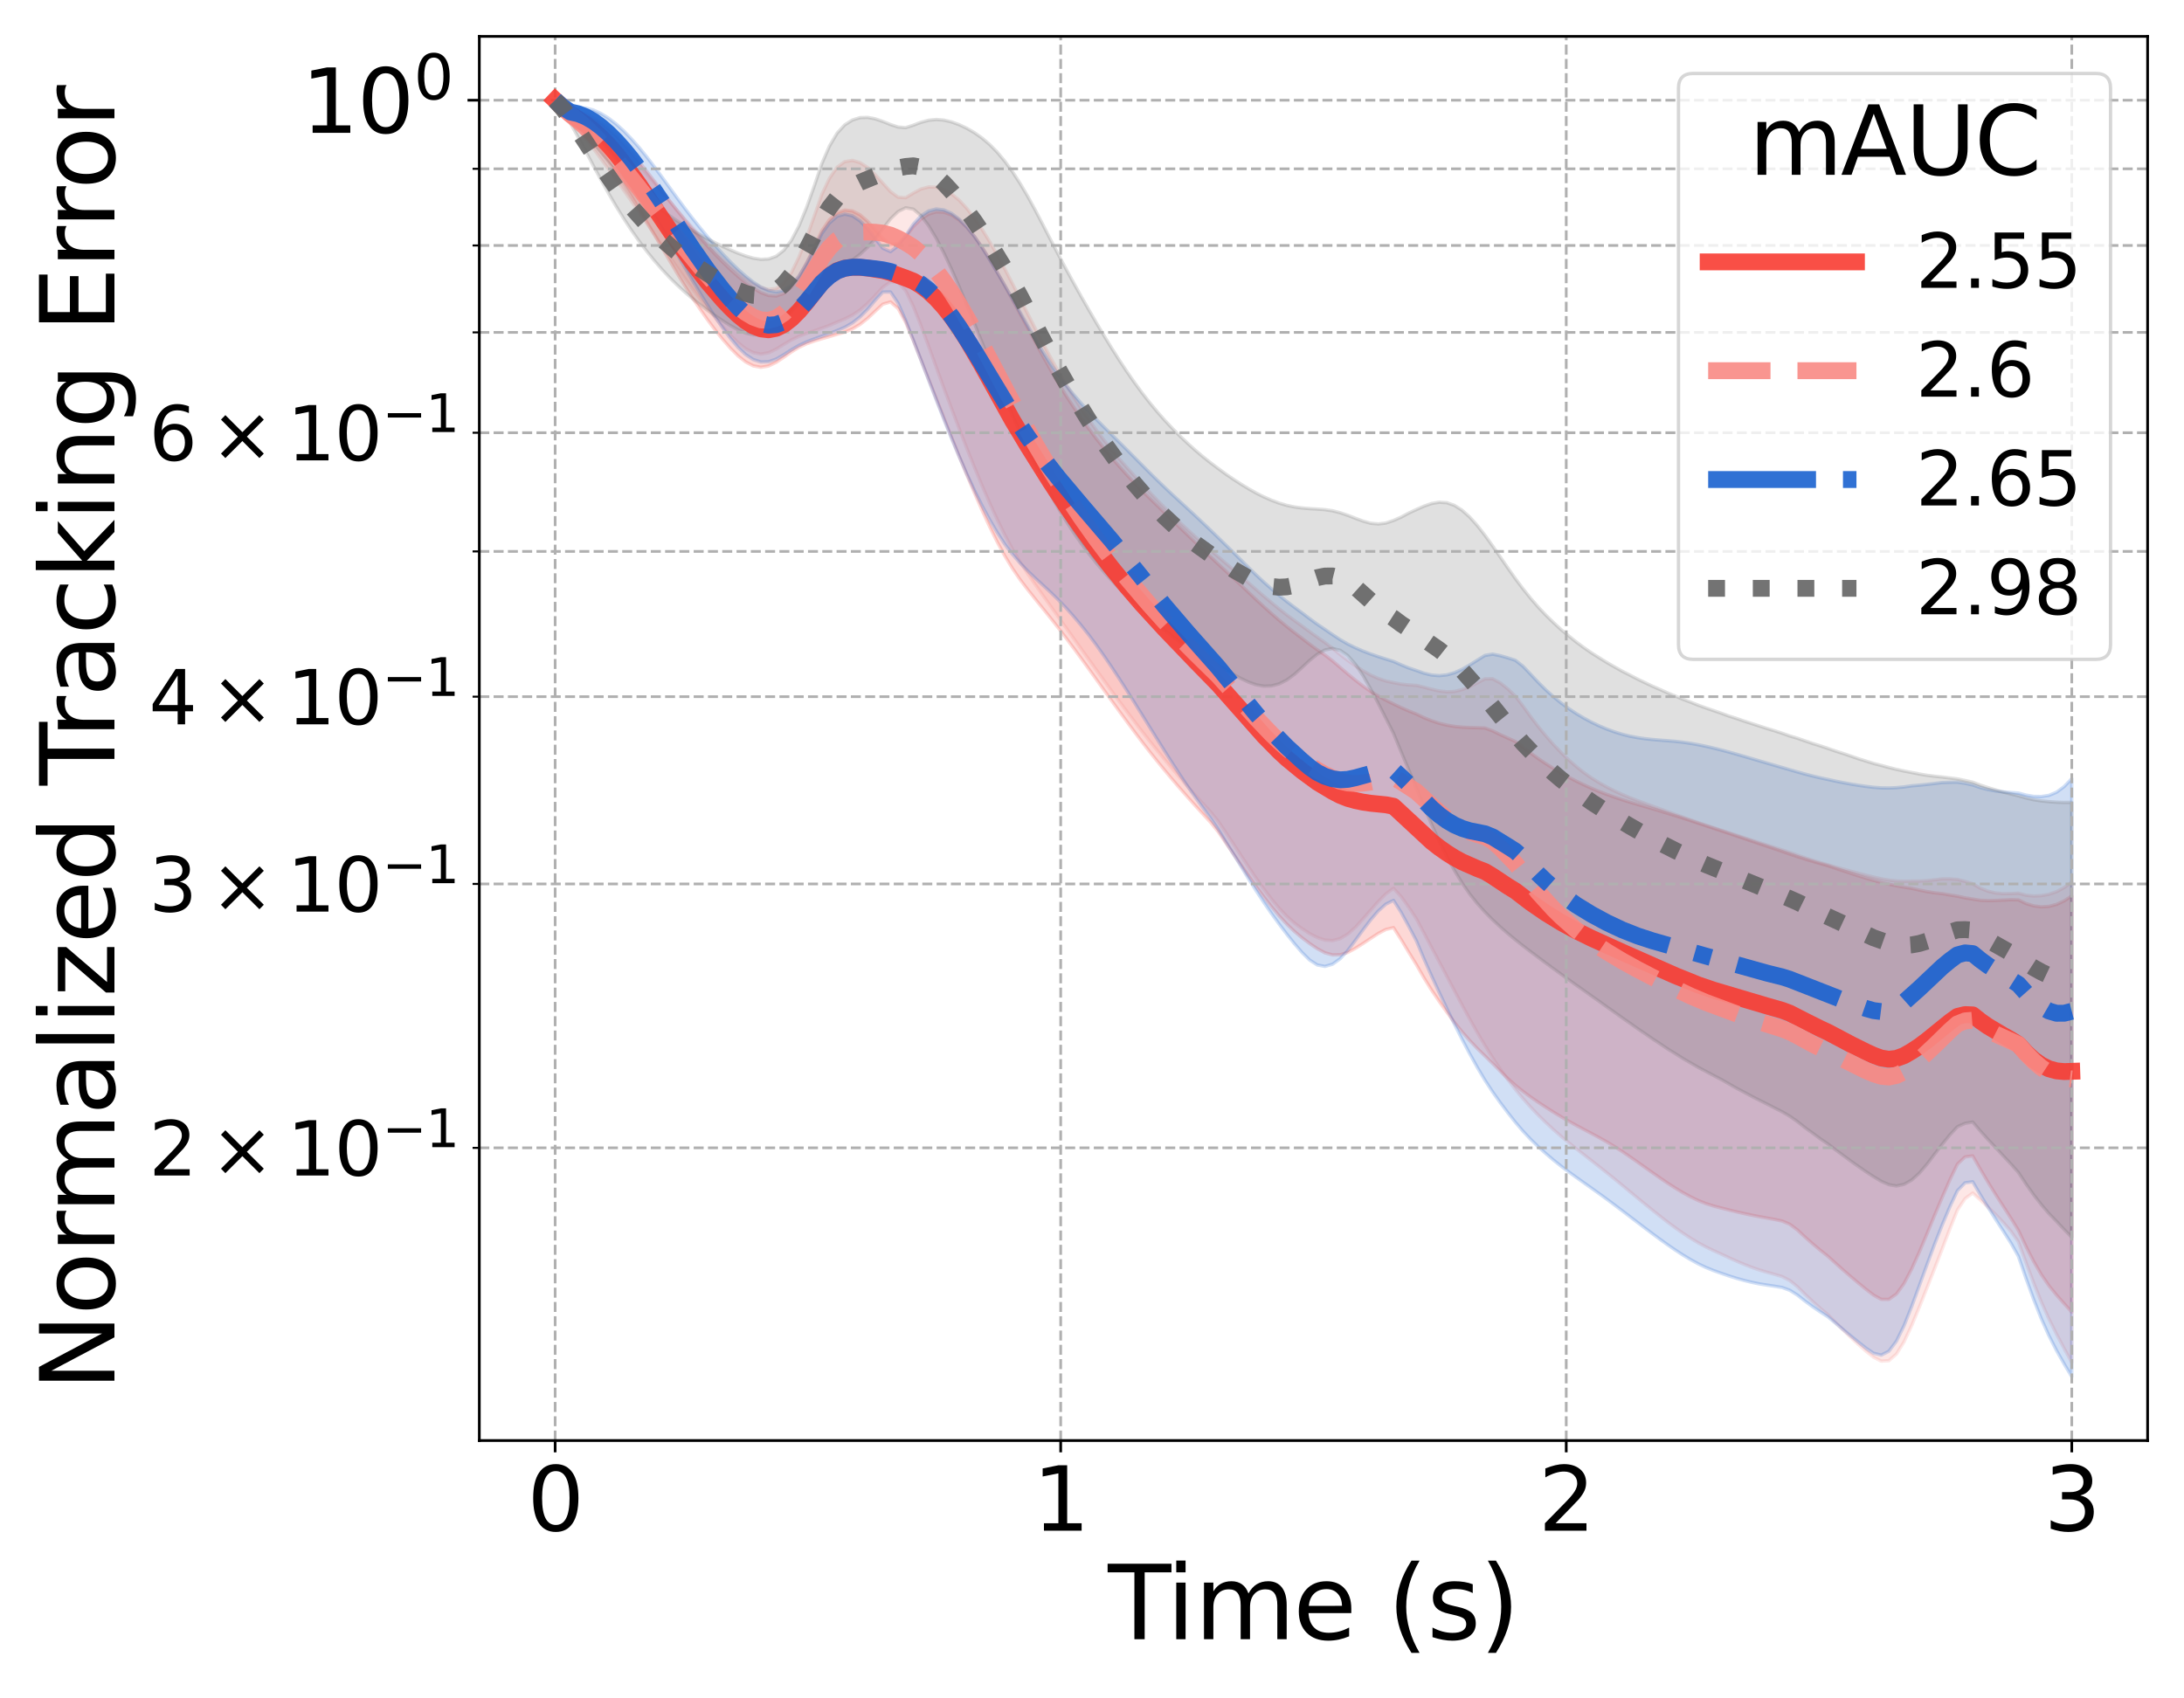 <?xml version="1.0" encoding="utf-8" standalone="no"?>
<!DOCTYPE svg PUBLIC "-//W3C//DTD SVG 1.1//EN"
  "http://www.w3.org/Graphics/SVG/1.1/DTD/svg11.dtd">
<svg xmlns:xlink="http://www.w3.org/1999/xlink" width="648pt" height="504pt" viewBox="0 0 648 504" xmlns="http://www.w3.org/2000/svg" version="1.1">
 <defs>
  <style type="text/css">*{stroke-linejoin: round; stroke-linecap: butt}</style>
 </defs>
 <g id="figure_1">
  <g id="patch_1">
   <path d="M 0 504 
L 648 504 
L 648 0 
L 0 0 
z
" style="fill: #ffffff"/>
  </g>
  <g id="axes_1">
   <g id="patch_2">
    <path d="M 142.216 427.48 
L 637.2 427.48 
L 637.2 10.8 
L 142.216 10.8 
z
" style="fill: #ffffff"/>
   </g>
   <g id="FillBetweenPolyCollection_1">
    <defs>
     <path id="m13ea7d8467" d="M 164.715 -474.26 
L 164.715 -474.26 
L 166.976 -471.593 
L 169.238 -468.99 
L 171.499 -466.6 
L 173.76 -464.156 
L 176.021 -461.628 
L 178.283 -458.921 
L 180.544 -455.974 
L 182.805 -452.788 
L 185.066 -449.385 
L 187.327 -445.809 
L 189.589 -442.098 
L 191.85 -438.292 
L 194.111 -434.432 
L 196.372 -430.554 
L 198.634 -426.7 
L 200.895 -422.911 
L 203.156 -419.222 
L 205.417 -415.67 
L 207.679 -412.294 
L 209.94 -409.08 
L 212.201 -406.054 
L 214.462 -403.238 
L 216.724 -400.656 
L 218.985 -398.385 
L 221.246 -396.588 
L 223.507 -395.42 
L 225.768 -395.003 
L 228.03 -395.395 
L 230.291 -396.474 
L 232.552 -397.973 
L 234.813 -399.568 
L 237.075 -400.937 
L 239.336 -402.002 
L 241.597 -402.796 
L 243.858 -403.49 
L 246.12 -404.123 
L 248.381 -404.808 
L 250.642 -405.459 
L 252.903 -406.38 
L 255.165 -407.715 
L 257.426 -409.51 
L 259.687 -411.645 
L 261.948 -413.741 
L 264.209 -414.393 
L 266.471 -412.454 
L 268.732 -408.318 
L 270.993 -402.919 
L 273.254 -397.202 
L 275.516 -391.457 
L 277.777 -385.718 
L 280.038 -379.991 
L 282.299 -374.3 
L 284.561 -368.677 
L 286.822 -363.168 
L 289.083 -357.815 
L 291.344 -352.658 
L 293.605 -347.759 
L 295.867 -343.201 
L 298.128 -339.036 
L 300.389 -335.312 
L 302.65 -332.016 
L 304.912 -329.04 
L 307.173 -326.202 
L 309.434 -323.401 
L 311.695 -320.59 
L 313.957 -317.726 
L 316.218 -314.777 
L 318.479 -311.754 
L 320.74 -308.673 
L 323.002 -305.551 
L 325.263 -302.404 
L 327.524 -299.251 
L 329.785 -296.112 
L 332.046 -292.995 
L 334.308 -289.907 
L 336.569 -286.858 
L 338.83 -283.866 
L 341.091 -280.947 
L 343.353 -278.106 
L 345.614 -275.337 
L 347.875 -272.637 
L 350.136 -270.001 
L 352.398 -267.421 
L 354.659 -264.895 
L 356.92 -262.418 
L 359.181 -259.971 
L 361.443 -257.18 
L 363.704 -253.863 
L 365.965 -250.561 
L 368.226 -247.277 
L 370.487 -244.016 
L 372.749 -240.833 
L 375.01 -237.781 
L 377.271 -234.896 
L 379.532 -232.209 
L 381.794 -229.761 
L 384.055 -227.6 
L 386.316 -225.702 
L 388.577 -224 
L 390.839 -222.466 
L 393.1 -221.261 
L 395.361 -220.627 
L 397.622 -220.666 
L 399.883 -221.355 
L 402.145 -222.576 
L 404.406 -224.003 
L 406.667 -225.508 
L 408.928 -226.985 
L 411.19 -228.176 
L 413.451 -228.724 
L 415.712 -225.171 
L 417.973 -221.427 
L 420.235 -217.748 
L 422.496 -213.801 
L 424.757 -210.165 
L 427.018 -206.829 
L 429.28 -203.634 
L 431.541 -200.594 
L 433.802 -197.789 
L 436.063 -195.222 
L 438.324 -192.835 
L 440.586 -190.64 
L 442.847 -188.407 
L 445.108 -186.124 
L 447.369 -183.958 
L 449.631 -181.928 
L 451.892 -180.119 
L 454.153 -178.442 
L 456.414 -176.874 
L 458.676 -175.389 
L 460.937 -173.951 
L 463.198 -172.58 
L 465.459 -171.271 
L 467.721 -170.016 
L 469.982 -168.808 
L 472.243 -167.613 
L 474.504 -166.392 
L 476.765 -165.122 
L 479.027 -163.758 
L 481.288 -162.299 
L 483.549 -160.76 
L 485.81 -159.175 
L 488.072 -157.574 
L 490.333 -155.971 
L 492.594 -154.388 
L 494.855 -152.855 
L 497.117 -151.398 
L 499.378 -150.043 
L 501.639 -148.812 
L 503.9 -147.729 
L 506.161 -146.824 
L 508.423 -146.107 
L 510.684 -145.521 
L 512.945 -144.943 
L 515.206 -144.393 
L 517.468 -143.88 
L 519.729 -143.4 
L 521.99 -142.952 
L 524.251 -142.543 
L 526.513 -142.131 
L 528.774 -141.655 
L 531.035 -140.693 
L 533.296 -139.004 
L 535.558 -136.889 
L 537.819 -134.883 
L 540.08 -132.991 
L 542.341 -131.194 
L 544.602 -129.14 
L 546.864 -127.111 
L 549.125 -125.153 
L 551.386 -123.243 
L 553.647 -121.399 
L 555.909 -119.663 
L 558.17 -118.424 
L 560.431 -118.398 
L 562.692 -120.003 
L 564.954 -123.113 
L 567.215 -127.443 
L 569.476 -132.454 
L 571.737 -137.84 
L 573.999 -143.346 
L 576.26 -148.692 
L 578.521 -153.85 
L 580.782 -158.549 
L 583.043 -160.686 
L 585.305 -160.99 
L 587.566 -157.025 
L 589.827 -153.199 
L 592.088 -149.542 
L 594.35 -146.034 
L 596.611 -142.53 
L 598.872 -138.87 
L 601.133 -134.064 
L 603.395 -129.653 
L 605.656 -125.764 
L 607.917 -122.469 
L 610.178 -119.683 
L 612.439 -117.141 
L 614.701 -114.633 
L 614.701 -238.124 
L 614.701 -238.124 
L 612.439 -236.666 
L 610.178 -235.612 
L 607.917 -235.027 
L 605.656 -234.895 
L 603.395 -235.177 
L 601.133 -235.873 
L 598.872 -236.963 
L 596.611 -237.011 
L 594.35 -236.902 
L 592.088 -236.79 
L 589.827 -236.743 
L 587.566 -236.838 
L 585.305 -237.2 
L 583.043 -237.561 
L 580.782 -238.053 
L 578.521 -238.415 
L 576.26 -238.812 
L 573.999 -239.051 
L 571.737 -239.41 
L 569.476 -239.868 
L 567.215 -240.382 
L 564.954 -240.737 
L 562.692 -241.142 
L 560.431 -241.604 
L 558.17 -242.128 
L 555.909 -242.727 
L 553.647 -243.388 
L 551.386 -244.095 
L 549.125 -244.835 
L 546.864 -245.575 
L 544.602 -246.327 
L 542.341 -247.091 
L 540.08 -247.727 
L 537.819 -248.381 
L 535.558 -249.066 
L 533.296 -249.787 
L 531.035 -250.553 
L 528.774 -251.343 
L 526.513 -252.11 
L 524.251 -252.873 
L 521.99 -253.632 
L 519.729 -254.397 
L 517.468 -255.166 
L 515.206 -255.934 
L 512.945 -256.698 
L 510.684 -257.464 
L 508.423 -258.207 
L 506.161 -258.953 
L 503.9 -259.7 
L 501.639 -260.452 
L 499.378 -261.19 
L 497.117 -261.916 
L 494.855 -262.622 
L 492.594 -263.313 
L 490.333 -263.994 
L 488.072 -264.659 
L 485.81 -265.308 
L 483.549 -265.967 
L 481.288 -266.68 
L 479.027 -267.441 
L 476.765 -268.247 
L 474.504 -269.113 
L 472.243 -270.067 
L 469.982 -271.088 
L 467.721 -272.181 
L 465.459 -273.353 
L 463.198 -274.612 
L 460.937 -275.937 
L 458.676 -277.369 
L 456.414 -278.891 
L 454.153 -280.509 
L 451.892 -282.252 
L 449.631 -283.97 
L 447.369 -284.977 
L 445.108 -286.014 
L 442.847 -287.127 
L 440.586 -287.97 
L 438.324 -288.041 
L 436.063 -288.1 
L 433.802 -288.208 
L 431.541 -288.436 
L 429.28 -288.819 
L 427.018 -289.371 
L 424.757 -290.118 
L 422.496 -291.029 
L 420.235 -292.119 
L 417.973 -293.029 
L 415.712 -294.026 
L 413.451 -295.095 
L 411.19 -296.22 
L 408.928 -297.455 
L 406.667 -298.838 
L 404.406 -300.414 
L 402.145 -302.157 
L 399.883 -304.012 
L 397.622 -305.948 
L 395.361 -307.901 
L 393.1 -309.631 
L 390.839 -311.19 
L 388.577 -312.831 
L 386.316 -314.57 
L 384.055 -316.289 
L 381.794 -318.079 
L 379.532 -319.956 
L 377.271 -321.913 
L 375.01 -323.941 
L 372.749 -326.029 
L 370.487 -328.166 
L 368.226 -330.322 
L 365.965 -332.445 
L 363.704 -334.511 
L 361.443 -336.606 
L 359.181 -338.732 
L 356.92 -340.88 
L 354.659 -343.045 
L 352.398 -345.221 
L 350.136 -347.404 
L 347.875 -349.59 
L 345.614 -351.78 
L 343.353 -353.971 
L 341.091 -356.172 
L 338.83 -358.403 
L 336.569 -360.716 
L 334.308 -363.125 
L 332.046 -365.648 
L 329.785 -368.274 
L 327.524 -371 
L 325.263 -373.851 
L 323.002 -376.843 
L 320.74 -379.977 
L 318.479 -383.269 
L 316.218 -386.731 
L 313.957 -390.406 
L 311.695 -394.283 
L 309.434 -398.328 
L 307.173 -402.487 
L 304.912 -406.702 
L 302.65 -410.906 
L 300.389 -415.078 
L 298.128 -419.192 
L 295.867 -423.217 
L 293.605 -427.078 
L 291.344 -430.668 
L 289.083 -433.852 
L 286.822 -436.548 
L 284.561 -438.694 
L 282.299 -440.214 
L 280.038 -441.039 
L 277.777 -441.136 
L 275.516 -440.469 
L 273.254 -439.009 
L 270.993 -436.754 
L 268.732 -433.791 
L 266.471 -431.717 
L 264.209 -431.445 
L 261.948 -433.209 
L 259.687 -435.84 
L 257.426 -438.325 
L 255.165 -440.254 
L 252.903 -441.421 
L 250.642 -441.668 
L 248.381 -440.856 
L 246.12 -438.837 
L 243.858 -435.561 
L 241.597 -430.717 
L 239.336 -426.008 
L 237.075 -421.911 
L 234.813 -418.821 
L 232.552 -416.923 
L 230.291 -416.162 
L 228.03 -416.321 
L 225.768 -417.162 
L 223.507 -418.478 
L 221.246 -420.112 
L 218.985 -421.97 
L 216.724 -424.006 
L 214.462 -426.188 
L 212.201 -428.501 
L 209.94 -430.937 
L 207.679 -433.463 
L 205.417 -436.05 
L 203.156 -438.733 
L 200.895 -441.533 
L 198.634 -444.412 
L 196.372 -447.341 
L 194.111 -450.285 
L 191.85 -453.202 
L 189.589 -456.05 
L 187.327 -458.782 
L 185.066 -461.349 
L 182.805 -463.702 
L 180.544 -465.789 
L 178.283 -467.568 
L 176.021 -468.999 
L 173.76 -470.071 
L 171.499 -470.817 
L 169.238 -471.347 
L 166.976 -472.632 
L 164.715 -474.26 
z
" style="stroke: #f83c32; stroke-opacity: 0.2"/>
    </defs>
    <g clip-path="url(#pd4dd54264c)">
     <use xlink:href="#m13ea7d8467" x="0" y="504" style="fill: #f83c32; fill-opacity: 0.2; stroke: #f83c32; stroke-opacity: 0.2"/>
    </g>
   </g>
   <g id="FillBetweenPolyCollection_2">
    <defs>
     <path id="ma25896032b" d="M 164.715 -474.26 
L 164.715 -474.26 
L 166.976 -471.526 
L 169.238 -468.732 
L 171.499 -465.936 
L 173.76 -462.988 
L 176.021 -459.971 
L 178.283 -456.914 
L 180.544 -453.832 
L 182.805 -450.706 
L 185.066 -447.531 
L 187.327 -444.315 
L 189.589 -441.067 
L 191.85 -437.798 
L 194.111 -434.515 
L 196.372 -431.219 
L 198.634 -427.927 
L 200.895 -424.674 
L 203.156 -421.486 
L 205.417 -418.382 
L 207.679 -415.386 
L 209.94 -412.475 
L 212.201 -409.672 
L 214.462 -407.011 
L 216.724 -404.528 
L 218.985 -402.308 
L 221.246 -400.518 
L 223.507 -399.35 
L 225.768 -398.918 
L 228.03 -399.315 
L 230.291 -400.386 
L 232.552 -401.779 
L 234.813 -403.114 
L 237.075 -404.192 
L 239.336 -405.048 
L 241.597 -405.811 
L 243.858 -406.611 
L 246.12 -407.449 
L 248.381 -408.428 
L 250.642 -409.362 
L 252.903 -410.496 
L 255.165 -412.004 
L 257.426 -413.95 
L 259.687 -416.29 
L 261.948 -418.758 
L 264.209 -420.366 
L 266.471 -420.177 
L 268.732 -417.665 
L 270.993 -413.029 
L 273.254 -407.354 
L 275.516 -401.256 
L 277.777 -395.029 
L 280.038 -388.872 
L 282.299 -382.808 
L 284.561 -376.861 
L 286.822 -371.04 
L 289.083 -365.41 
L 291.344 -359.971 
L 293.605 -354.765 
L 295.867 -349.843 
L 298.128 -345.266 
L 300.389 -341.036 
L 302.65 -337.21 
L 304.912 -333.768 
L 307.173 -330.509 
L 309.434 -327.319 
L 311.695 -324.159 
L 313.957 -320.991 
L 316.218 -317.819 
L 318.479 -314.658 
L 320.74 -311.509 
L 323.002 -308.364 
L 325.263 -305.226 
L 327.524 -302.1 
L 329.785 -299.007 
L 332.046 -295.946 
L 334.308 -292.913 
L 336.569 -289.917 
L 338.83 -286.975 
L 341.091 -284.097 
L 343.353 -281.286 
L 345.614 -278.526 
L 347.875 -275.817 
L 350.136 -273.157 
L 352.398 -270.55 
L 354.659 -268.003 
L 356.92 -265.512 
L 359.181 -263.058 
L 361.443 -260.275 
L 363.704 -256.959 
L 365.965 -253.551 
L 368.226 -250.095 
L 370.487 -246.641 
L 372.749 -243.304 
L 375.01 -240.138 
L 377.271 -237.183 
L 379.532 -234.478 
L 381.794 -232.081 
L 384.055 -230.064 
L 386.316 -228.395 
L 388.577 -226.948 
L 390.839 -225.778 
L 393.1 -225.026 
L 395.361 -224.871 
L 397.622 -225.451 
L 399.883 -226.798 
L 402.145 -228.795 
L 404.406 -231.29 
L 406.667 -233.865 
L 408.928 -236.44 
L 411.19 -238.738 
L 413.451 -240.38 
L 415.712 -237.921 
L 417.973 -234.768 
L 420.235 -231.353 
L 422.496 -227.096 
L 424.757 -222.796 
L 427.018 -218.554 
L 429.28 -214.268 
L 431.541 -209.968 
L 433.802 -205.725 
L 436.063 -201.575 
L 438.324 -197.566 
L 440.586 -193.765 
L 442.847 -190.156 
L 445.108 -186.749 
L 447.369 -183.613 
L 449.631 -180.7 
L 451.892 -177.969 
L 454.153 -175.429 
L 456.414 -173.06 
L 458.676 -170.848 
L 460.937 -168.744 
L 463.198 -166.762 
L 465.459 -164.895 
L 467.721 -163.077 
L 469.982 -161.299 
L 472.243 -159.532 
L 474.504 -157.751 
L 476.765 -155.954 
L 479.027 -154.128 
L 481.288 -152.275 
L 483.549 -150.401 
L 485.81 -148.529 
L 488.072 -146.673 
L 490.333 -144.836 
L 492.594 -143.033 
L 494.855 -141.282 
L 497.117 -139.605 
L 499.378 -138.014 
L 501.639 -136.532 
L 503.9 -135.173 
L 506.161 -133.953 
L 508.423 -132.868 
L 510.684 -131.838 
L 512.945 -130.782 
L 515.206 -129.769 
L 517.468 -128.808 
L 519.729 -127.92 
L 521.99 -127.129 
L 524.251 -126.46 
L 526.513 -125.832 
L 528.774 -125.157 
L 531.035 -123.983 
L 533.296 -122.165 
L 535.558 -119.907 
L 537.819 -117.785 
L 540.08 -115.772 
L 542.341 -113.876 
L 544.602 -111.584 
L 546.864 -109.292 
L 549.125 -107.112 
L 551.386 -105.027 
L 553.647 -103.032 
L 555.909 -101.239 
L 558.17 -100.085 
L 560.431 -100.211 
L 562.692 -102.197 
L 564.954 -105.833 
L 567.215 -110.668 
L 569.476 -116.115 
L 571.737 -121.789 
L 573.999 -127.546 
L 576.26 -133.381 
L 578.521 -139.305 
L 580.782 -144.96 
L 583.043 -148.303 
L 585.305 -149.956 
L 587.566 -147.917 
L 589.827 -145.824 
L 592.088 -143.603 
L 594.35 -141.25 
L 596.611 -138.664 
L 598.872 -135.463 
L 601.133 -129.32 
L 603.395 -123.29 
L 605.656 -117.653 
L 607.917 -112.611 
L 610.178 -108.081 
L 612.439 -103.829 
L 614.701 -99.657 
L 614.701 -242.254 
L 614.701 -242.254 
L 612.439 -240.601 
L 610.178 -239.384 
L 607.917 -238.617 
L 605.656 -238.213 
L 603.395 -238.105 
L 601.133 -238.342 
L 598.872 -238.932 
L 596.611 -238.831 
L 594.35 -238.797 
L 592.088 -239.012 
L 589.827 -239.541 
L 587.566 -240.439 
L 585.305 -241.729 
L 583.043 -242.444 
L 580.782 -243.023 
L 578.521 -243.176 
L 576.26 -243.182 
L 573.999 -242.908 
L 571.737 -242.669 
L 569.476 -242.541 
L 567.215 -242.528 
L 564.954 -242.472 
L 562.692 -242.568 
L 560.431 -242.819 
L 558.17 -243.22 
L 555.909 -243.725 
L 553.647 -244.288 
L 551.386 -244.877 
L 549.125 -245.48 
L 546.864 -246.088 
L 544.602 -246.711 
L 542.341 -247.374 
L 540.08 -248.018 
L 537.819 -248.711 
L 535.558 -249.451 
L 533.296 -250.233 
L 531.035 -251.02 
L 528.774 -251.782 
L 526.513 -252.509 
L 524.251 -253.233 
L 521.99 -253.957 
L 519.729 -254.686 
L 517.468 -255.421 
L 515.206 -256.157 
L 512.945 -256.897 
L 510.684 -257.641 
L 508.423 -258.385 
L 506.161 -259.13 
L 503.9 -259.898 
L 501.639 -260.688 
L 499.378 -261.497 
L 497.117 -262.309 
L 494.855 -263.119 
L 492.594 -263.933 
L 490.333 -264.762 
L 488.072 -265.6 
L 485.81 -266.434 
L 483.549 -267.308 
L 481.288 -268.255 
L 479.027 -269.298 
L 476.765 -270.44 
L 474.504 -271.71 
L 472.243 -273.123 
L 469.982 -274.713 
L 467.721 -276.496 
L 465.459 -278.485 
L 463.198 -280.669 
L 460.937 -283.044 
L 458.676 -285.616 
L 456.414 -288.377 
L 454.153 -291.325 
L 451.892 -294.466 
L 449.631 -297.425 
L 447.369 -299.563 
L 445.108 -301.382 
L 442.847 -302.572 
L 440.586 -302.546 
L 438.324 -301.382 
L 436.063 -300.259 
L 433.802 -299.358 
L 431.541 -298.807 
L 429.28 -298.712 
L 427.018 -298.962 
L 424.757 -299.471 
L 422.496 -300.068 
L 420.235 -300.617 
L 417.973 -300.746 
L 415.712 -300.996 
L 413.451 -301.43 
L 411.19 -301.927 
L 408.928 -302.668 
L 406.667 -303.682 
L 404.406 -304.956 
L 402.145 -306.423 
L 399.883 -308.029 
L 397.622 -309.765 
L 395.361 -311.626 
L 393.1 -313.343 
L 390.839 -314.927 
L 388.577 -316.558 
L 386.316 -318.229 
L 384.055 -319.855 
L 381.794 -321.54 
L 379.532 -323.313 
L 377.271 -325.157 
L 375.01 -327.059 
L 372.749 -329.006 
L 370.487 -330.986 
L 368.226 -332.981 
L 365.965 -334.944 
L 363.704 -336.862 
L 361.443 -338.797 
L 359.181 -340.743 
L 356.92 -342.713 
L 354.659 -344.726 
L 352.398 -346.78 
L 350.136 -348.887 
L 347.875 -351.054 
L 345.614 -353.29 
L 343.353 -355.587 
L 341.091 -357.943 
L 338.83 -360.35 
L 336.569 -362.806 
L 334.308 -365.312 
L 332.046 -367.901 
L 329.785 -370.61 
L 327.524 -373.443 
L 325.263 -376.415 
L 323.002 -379.561 
L 320.74 -382.886 
L 318.479 -386.377 
L 316.218 -390.034 
L 313.957 -393.87 
L 311.695 -397.911 
L 309.434 -402.145 
L 307.173 -406.502 
L 304.912 -410.937 
L 302.65 -415.395 
L 300.389 -419.847 
L 298.128 -424.203 
L 295.867 -428.386 
L 293.605 -432.332 
L 291.344 -436.002 
L 289.083 -439.311 
L 286.822 -442.199 
L 284.561 -444.616 
L 282.299 -446.489 
L 280.038 -447.778 
L 277.777 -448.465 
L 275.516 -448.517 
L 273.254 -447.911 
L 270.993 -446.708 
L 268.732 -445.336 
L 266.471 -445.475 
L 264.209 -447.149 
L 261.948 -449.649 
L 259.687 -452.192 
L 257.426 -454.301 
L 255.165 -455.755 
L 252.903 -456.404 
L 250.642 -456.025 
L 248.381 -454.372 
L 246.12 -451.127 
L 243.858 -446.35 
L 241.597 -439.876 
L 239.336 -433.511 
L 237.075 -427.765 
L 234.813 -423.12 
L 232.552 -419.967 
L 230.291 -418.387 
L 228.03 -418.104 
L 225.768 -418.714 
L 223.507 -419.892 
L 221.246 -421.412 
L 218.985 -423.163 
L 216.724 -425.083 
L 214.462 -427.143 
L 212.201 -429.328 
L 209.94 -431.628 
L 207.679 -434.013 
L 205.417 -436.46 
L 203.156 -439.008 
L 200.895 -441.644 
L 198.634 -444.339 
L 196.372 -447.063 
L 194.111 -449.778 
L 191.85 -452.458 
L 189.589 -455.077 
L 187.327 -457.611 
L 185.066 -460.049 
L 182.805 -462.358 
L 180.544 -464.49 
L 178.283 -466.393 
L 176.021 -468.022 
L 173.76 -469.373 
L 171.499 -470.446 
L 169.238 -471.294 
L 166.976 -472.643 
L 164.715 -474.26 
z
" style="stroke: #f88a84; stroke-opacity: 0.2"/>
    </defs>
    <g clip-path="url(#pd4dd54264c)">
     <use xlink:href="#ma25896032b" x="0" y="504" style="fill: #f88a84; fill-opacity: 0.2; stroke: #f88a84; stroke-opacity: 0.2"/>
    </g>
   </g>
   <g id="FillBetweenPolyCollection_3">
    <defs>
     <path id="m2aa486cfef" d="M 164.715 -474.26 
L 164.715 -474.26 
L 166.976 -471.725 
L 169.238 -469.707 
L 171.499 -468.429 
L 173.76 -466.722 
L 176.021 -464.695 
L 178.283 -462.368 
L 180.544 -459.775 
L 182.805 -456.956 
L 185.066 -453.929 
L 187.327 -450.717 
L 189.589 -447.345 
L 191.85 -443.837 
L 194.111 -440.187 
L 196.372 -436.406 
L 198.634 -432.529 
L 200.895 -428.602 
L 203.156 -424.682 
L 205.417 -420.822 
L 207.679 -417.068 
L 209.94 -413.408 
L 212.201 -409.905 
L 214.462 -406.615 
L 216.724 -403.589 
L 218.985 -400.922 
L 221.246 -398.777 
L 223.507 -397.299 
L 225.768 -396.577 
L 228.03 -396.643 
L 230.291 -397.434 
L 232.552 -398.741 
L 234.813 -400.211 
L 237.075 -401.522 
L 239.336 -402.569 
L 241.597 -403.429 
L 243.858 -404.24 
L 246.12 -405.033 
L 248.381 -405.907 
L 250.642 -406.876 
L 252.903 -408.17 
L 255.165 -409.944 
L 257.426 -412.208 
L 259.687 -414.875 
L 261.948 -417.321 
L 264.209 -417.353 
L 266.471 -414.009 
L 268.732 -408.895 
L 270.993 -403.037 
L 273.254 -397.123 
L 275.516 -391.224 
L 277.777 -385.361 
L 280.038 -379.574 
L 282.299 -373.933 
L 284.561 -368.537 
L 286.822 -363.414 
L 289.083 -358.554 
L 291.344 -353.998 
L 293.605 -349.813 
L 295.867 -345.958 
L 298.128 -342.501 
L 300.389 -339.507 
L 302.65 -336.911 
L 304.912 -334.587 
L 307.173 -332.416 
L 309.434 -330.336 
L 311.695 -328.239 
L 313.957 -326.033 
L 316.218 -323.675 
L 318.479 -321.147 
L 320.74 -318.462 
L 323.002 -315.623 
L 325.263 -312.598 
L 327.524 -309.405 
L 329.785 -306.083 
L 332.046 -302.649 
L 334.308 -299.128 
L 336.569 -295.532 
L 338.83 -291.894 
L 341.091 -288.249 
L 343.353 -284.619 
L 345.614 -281.018 
L 347.875 -277.472 
L 350.136 -274.003 
L 352.398 -270.63 
L 354.659 -267.378 
L 356.92 -264.244 
L 359.181 -261.208 
L 361.443 -257.876 
L 363.704 -254.191 
L 365.965 -250.553 
L 368.226 -246.866 
L 370.487 -243.173 
L 372.749 -239.593 
L 375.01 -236.162 
L 377.271 -232.883 
L 379.532 -229.761 
L 381.794 -226.784 
L 384.055 -223.961 
L 386.316 -221.34 
L 388.577 -219.106 
L 390.839 -217.648 
L 393.1 -217.213 
L 395.361 -217.864 
L 397.622 -219.485 
L 399.883 -221.933 
L 402.145 -224.934 
L 404.406 -228.033 
L 406.667 -231.007 
L 408.928 -233.649 
L 411.19 -235.687 
L 413.451 -236.811 
L 415.712 -233.247 
L 417.973 -229.099 
L 420.235 -224.818 
L 422.496 -219.432 
L 424.757 -214.34 
L 427.018 -209.487 
L 429.28 -204.711 
L 431.541 -200.062 
L 433.802 -195.578 
L 436.063 -191.294 
L 438.324 -187.232 
L 440.586 -183.449 
L 442.847 -179.99 
L 445.108 -176.811 
L 447.369 -173.813 
L 449.631 -170.938 
L 451.892 -168.298 
L 454.153 -165.895 
L 456.414 -163.692 
L 458.676 -161.649 
L 460.937 -159.73 
L 463.198 -157.929 
L 465.459 -156.226 
L 467.721 -154.583 
L 469.982 -152.975 
L 472.243 -151.376 
L 474.504 -149.758 
L 476.765 -148.111 
L 479.027 -146.432 
L 481.288 -144.721 
L 483.549 -142.993 
L 485.81 -141.268 
L 488.072 -139.549 
L 490.333 -137.848 
L 492.594 -136.176 
L 494.855 -134.555 
L 497.117 -133.003 
L 499.378 -131.538 
L 501.639 -130.178 
L 503.9 -128.945 
L 506.161 -127.868 
L 508.423 -126.956 
L 510.684 -126.148 
L 512.945 -125.376 
L 515.206 -124.663 
L 517.468 -124.029 
L 519.729 -123.476 
L 521.99 -123.013 
L 524.251 -122.645 
L 526.513 -122.308 
L 528.774 -121.929 
L 531.035 -121.102 
L 533.296 -119.678 
L 535.558 -117.896 
L 537.819 -116.239 
L 540.08 -114.691 
L 542.341 -113.236 
L 544.602 -111.353 
L 546.864 -109.451 
L 549.125 -107.575 
L 551.386 -105.731 
L 553.647 -103.931 
L 555.909 -102.412 
L 558.17 -101.87 
L 560.431 -103.014 
L 562.692 -106.027 
L 564.954 -110.622 
L 567.215 -116.321 
L 569.476 -122.48 
L 571.737 -128.688 
L 573.999 -134.764 
L 576.26 -140.496 
L 578.521 -145.856 
L 580.782 -150.666 
L 583.043 -152.995 
L 585.305 -153.297 
L 587.566 -149.454 
L 589.827 -145.768 
L 592.088 -142.192 
L 594.35 -138.707 
L 596.611 -135.168 
L 598.872 -131.178 
L 601.133 -124.602 
L 603.395 -118.387 
L 605.656 -112.685 
L 607.917 -107.643 
L 610.178 -103.23 
L 612.439 -99.252 
L 614.701 -95.46 
L 614.701 -272.935 
L 614.701 -272.935 
L 612.439 -270.576 
L 610.178 -268.909 
L 607.917 -267.97 
L 605.656 -267.621 
L 603.395 -267.669 
L 601.133 -268.051 
L 598.872 -268.657 
L 596.611 -268.826 
L 594.35 -269.002 
L 592.088 -269.28 
L 589.827 -269.695 
L 587.566 -270.276 
L 585.305 -271.067 
L 583.043 -271.55 
L 580.782 -271.881 
L 578.521 -271.862 
L 576.26 -271.778 
L 573.999 -271.504 
L 571.737 -271.234 
L 569.476 -271.005 
L 567.215 -270.805 
L 564.954 -270.483 
L 562.692 -270.261 
L 560.431 -270.16 
L 558.17 -270.197 
L 555.909 -270.368 
L 553.647 -270.637 
L 551.386 -270.965 
L 549.125 -271.338 
L 546.864 -271.75 
L 544.602 -272.201 
L 542.341 -272.705 
L 540.08 -273.191 
L 537.819 -273.724 
L 535.558 -274.304 
L 533.296 -274.932 
L 531.035 -275.585 
L 528.774 -276.245 
L 526.513 -276.897 
L 524.251 -277.557 
L 521.99 -278.222 
L 519.729 -278.891 
L 517.468 -279.555 
L 515.206 -280.207 
L 512.945 -280.841 
L 510.684 -281.448 
L 508.423 -282.013 
L 506.161 -282.531 
L 503.9 -282.998 
L 501.639 -283.405 
L 499.378 -283.74 
L 497.117 -283.996 
L 494.855 -284.188 
L 492.594 -284.357 
L 490.333 -284.547 
L 488.072 -284.79 
L 485.81 -285.116 
L 483.549 -285.546 
L 481.288 -286.113 
L 479.027 -286.814 
L 476.765 -287.637 
L 474.504 -288.59 
L 472.243 -289.671 
L 469.982 -290.881 
L 467.721 -292.223 
L 465.459 -293.717 
L 463.198 -295.376 
L 460.937 -297.219 
L 458.676 -299.261 
L 456.414 -301.5 
L 454.153 -303.911 
L 451.892 -306.279 
L 449.631 -308.057 
L 447.369 -308.791 
L 445.108 -309.436 
L 442.847 -309.883 
L 440.586 -309.497 
L 438.324 -308.102 
L 436.063 -306.675 
L 433.802 -305.381 
L 431.541 -304.371 
L 429.28 -303.736 
L 427.018 -303.502 
L 424.757 -303.692 
L 422.496 -304.228 
L 420.235 -305.031 
L 417.973 -305.786 
L 415.712 -306.721 
L 413.451 -307.721 
L 411.19 -308.432 
L 408.928 -309.158 
L 406.667 -309.934 
L 404.406 -310.799 
L 402.145 -311.78 
L 399.883 -312.895 
L 397.622 -314.196 
L 395.361 -315.682 
L 393.1 -317.23 
L 390.839 -318.768 
L 388.577 -320.412 
L 386.316 -322.131 
L 384.055 -323.8 
L 381.794 -325.509 
L 379.532 -327.32 
L 377.271 -329.233 
L 375.01 -331.244 
L 372.749 -333.349 
L 370.487 -335.54 
L 368.226 -337.795 
L 365.965 -340.05 
L 363.704 -342.264 
L 361.443 -344.473 
L 359.181 -346.662 
L 356.92 -348.823 
L 354.659 -350.954 
L 352.398 -353.05 
L 350.136 -355.121 
L 347.875 -357.207 
L 345.614 -359.335 
L 343.353 -361.513 
L 341.091 -363.749 
L 338.83 -366.02 
L 336.569 -368.305 
L 334.308 -370.581 
L 332.046 -372.834 
L 329.785 -375.078 
L 327.524 -377.324 
L 325.263 -379.589 
L 323.002 -381.929 
L 320.74 -384.383 
L 318.479 -386.988 
L 316.218 -389.77 
L 313.957 -392.781 
L 311.695 -396.058 
L 309.434 -399.61 
L 307.173 -403.406 
L 304.912 -407.356 
L 302.65 -411.358 
L 300.389 -415.352 
L 298.128 -419.307 
L 295.867 -423.201 
L 293.605 -426.995 
L 291.344 -430.626 
L 289.083 -433.902 
L 286.822 -436.715 
L 284.561 -439.002 
L 282.299 -440.695 
L 280.038 -441.72 
L 277.777 -441.986 
L 275.516 -441.414 
L 273.254 -439.935 
L 270.993 -437.49 
L 268.732 -434.078 
L 266.471 -431.053 
L 264.209 -429.329 
L 261.948 -430.328 
L 259.687 -433.177 
L 257.426 -436.099 
L 255.165 -438.444 
L 252.903 -439.958 
L 250.642 -440.462 
L 248.381 -439.819 
L 246.12 -437.834 
L 243.858 -434.712 
L 241.597 -430.203 
L 239.336 -425.847 
L 237.075 -422.126 
L 234.813 -419.398 
L 232.552 -417.829 
L 230.291 -417.363 
L 228.03 -417.776 
L 225.768 -418.815 
L 223.507 -420.287 
L 221.246 -422.067 
L 218.985 -424.081 
L 216.724 -426.282 
L 214.462 -428.633 
L 212.201 -431.114 
L 209.94 -433.72 
L 207.679 -436.455 
L 205.417 -439.291 
L 203.156 -442.245 
L 200.895 -445.293 
L 198.634 -448.396 
L 196.372 -451.503 
L 194.111 -454.557 
L 191.85 -457.497 
L 189.589 -460.266 
L 187.327 -462.826 
L 185.066 -465.158 
L 182.805 -467.207 
L 180.544 -468.937 
L 178.283 -470.34 
L 176.021 -471.357 
L 173.76 -471.94 
L 171.499 -472.067 
L 169.238 -471.81 
L 166.976 -472.719 
L 164.715 -474.26 
z
" style="stroke: #1a62cf; stroke-opacity: 0.2"/>
    </defs>
    <g clip-path="url(#pd4dd54264c)">
     <use xlink:href="#m2aa486cfef" x="0" y="504" style="fill: #1a62cf; fill-opacity: 0.2; stroke: #1a62cf; stroke-opacity: 0.2"/>
    </g>
   </g>
   <g id="FillBetweenPolyCollection_4">
    <defs>
     <path id="m312862b8ce" d="M 164.715 -474.26 
L 164.715 -474.26 
L 166.976 -471.163 
L 169.238 -467.443 
L 171.499 -463.37 
L 173.76 -459.137 
L 176.021 -454.873 
L 178.283 -450.684 
L 180.544 -446.638 
L 182.805 -442.776 
L 185.066 -439.125 
L 187.327 -435.696 
L 189.589 -432.487 
L 191.85 -429.484 
L 194.111 -426.681 
L 196.372 -424.078 
L 198.634 -421.661 
L 200.895 -419.423 
L 203.156 -417.347 
L 205.417 -415.425 
L 207.679 -413.625 
L 209.94 -411.929 
L 212.201 -410.315 
L 214.462 -408.793 
L 216.724 -407.373 
L 218.985 -406.128 
L 221.246 -405.163 
L 223.507 -404.643 
L 225.768 -404.699 
L 228.03 -405.473 
L 230.291 -406.98 
L 232.552 -409.113 
L 234.813 -411.591 
L 237.075 -414.098 
L 239.336 -416.43 
L 241.597 -418.537 
L 243.858 -420.472 
L 246.12 -422.277 
L 248.381 -424.01 
L 250.642 -425.419 
L 252.903 -426.846 
L 255.165 -428.524 
L 257.426 -430.602 
L 259.687 -433.157 
L 261.948 -436.137 
L 264.209 -439.024 
L 266.471 -441.224 
L 268.732 -442.336 
L 270.993 -441.929 
L 273.254 -440.005 
L 275.516 -437.019 
L 277.777 -433.276 
L 280.038 -428.954 
L 282.299 -424.152 
L 284.561 -418.976 
L 286.822 -413.567 
L 289.083 -408.048 
L 291.344 -402.49 
L 293.605 -396.94 
L 295.867 -391.439 
L 298.128 -386.032 
L 300.389 -380.764 
L 302.65 -375.673 
L 304.912 -370.754 
L 307.173 -366.05 
L 309.434 -361.548 
L 311.695 -357.279 
L 313.957 -353.276 
L 316.218 -349.546 
L 318.479 -346.055 
L 320.74 -342.812 
L 323.002 -339.774 
L 325.263 -336.954 
L 327.524 -334.301 
L 329.785 -331.824 
L 332.046 -329.447 
L 334.308 -327.185 
L 336.569 -324.979 
L 338.83 -322.864 
L 341.091 -320.807 
L 343.353 -318.848 
L 345.614 -316.954 
L 347.875 -315.164 
L 350.136 -313.446 
L 352.398 -311.841 
L 354.659 -310.329 
L 356.92 -308.957 
L 359.181 -307.718 
L 361.443 -306.492 
L 363.704 -305.16 
L 365.965 -303.868 
L 368.226 -302.635 
L 370.487 -301.561 
L 372.749 -300.768 
L 375.01 -300.376 
L 377.271 -300.46 
L 379.532 -301.06 
L 381.794 -302.205 
L 384.055 -303.872 
L 386.316 -305.911 
L 388.577 -308.014 
L 390.839 -309.851 
L 393.1 -311.115 
L 395.361 -311.569 
L 397.622 -311.03 
L 399.883 -309.452 
L 402.145 -306.893 
L 404.406 -303.517 
L 406.667 -299.559 
L 408.928 -295.277 
L 411.19 -290.853 
L 413.451 -286.381 
L 415.712 -280.91 
L 417.973 -275.552 
L 420.235 -270.175 
L 422.496 -264.655 
L 424.757 -259.379 
L 427.018 -254.432 
L 429.28 -249.847 
L 431.541 -245.672 
L 433.802 -241.976 
L 436.063 -238.706 
L 438.324 -235.856 
L 440.586 -233.344 
L 442.847 -231.061 
L 445.108 -228.941 
L 447.369 -226.97 
L 449.631 -225.1 
L 451.892 -223.308 
L 454.153 -221.571 
L 456.414 -219.872 
L 458.676 -218.185 
L 460.937 -216.524 
L 463.198 -214.883 
L 465.459 -213.259 
L 467.721 -211.614 
L 469.982 -210.04 
L 472.243 -208.412 
L 474.504 -206.825 
L 476.765 -205.186 
L 479.027 -203.597 
L 481.288 -201.974 
L 483.549 -200.403 
L 485.81 -198.792 
L 488.072 -197.269 
L 490.333 -195.694 
L 492.594 -194.21 
L 494.855 -192.687 
L 497.117 -191.297 
L 499.378 -189.858 
L 501.639 -188.552 
L 503.9 -187.23 
L 506.161 -186.047 
L 508.423 -184.846 
L 510.684 -183.67 
L 512.945 -182.376 
L 515.206 -181.079 
L 517.468 -179.891 
L 519.729 -178.667 
L 521.99 -177.511 
L 524.251 -176.384 
L 526.513 -175.208 
L 528.774 -174.068 
L 531.035 -172.739 
L 533.296 -171.168 
L 535.558 -169.369 
L 537.819 -167.735 
L 540.08 -166.058 
L 542.341 -164.533 
L 544.602 -162.79 
L 546.864 -161.122 
L 549.125 -159.455 
L 551.386 -157.855 
L 553.647 -156.281 
L 555.909 -154.808 
L 558.17 -153.443 
L 560.431 -152.446 
L 562.692 -152.057 
L 564.954 -152.547 
L 567.215 -153.829 
L 569.476 -155.863 
L 571.737 -158.515 
L 573.999 -161.475 
L 576.26 -164.436 
L 578.521 -167.191 
L 580.782 -169.653 
L 583.043 -170.652 
L 585.305 -171.03 
L 587.566 -168.379 
L 589.827 -165.859 
L 592.088 -163.47 
L 594.35 -161.008 
L 596.611 -158.609 
L 598.872 -156.046 
L 601.133 -152.623 
L 603.395 -149.426 
L 605.656 -146.522 
L 607.917 -143.873 
L 610.178 -141.546 
L 612.439 -139.129 
L 614.701 -136.822 
L 614.701 -265.9 
L 614.701 -265.9 
L 612.439 -265.872 
L 610.178 -265.946 
L 607.917 -266.109 
L 605.656 -266.334 
L 603.395 -266.69 
L 601.133 -267.205 
L 598.872 -267.847 
L 596.611 -268.378 
L 594.35 -268.955 
L 592.088 -269.598 
L 589.827 -270.276 
L 587.566 -271.022 
L 585.305 -271.881 
L 583.043 -272.387 
L 580.782 -272.853 
L 578.521 -273.136 
L 576.26 -273.412 
L 573.999 -273.649 
L 571.737 -273.934 
L 569.476 -274.31 
L 567.215 -274.755 
L 564.954 -275.196 
L 562.692 -275.685 
L 560.431 -276.248 
L 558.17 -276.863 
L 555.909 -277.447 
L 553.647 -278.145 
L 551.386 -278.853 
L 549.125 -279.639 
L 546.864 -280.404 
L 544.602 -281.125 
L 542.341 -281.913 
L 540.08 -282.665 
L 537.819 -283.378 
L 535.558 -284.145 
L 533.296 -284.929 
L 531.035 -285.606 
L 528.774 -286.41 
L 526.513 -287.138 
L 524.251 -287.83 
L 521.99 -288.554 
L 519.729 -289.295 
L 517.468 -290.022 
L 515.206 -290.802 
L 512.945 -291.523 
L 510.684 -292.359 
L 508.423 -293.133 
L 506.161 -293.907 
L 503.9 -294.724 
L 501.639 -295.621 
L 499.378 -296.469 
L 497.117 -297.416 
L 494.855 -298.341 
L 492.594 -299.365 
L 490.333 -300.355 
L 488.072 -301.423 
L 485.81 -302.51 
L 483.549 -303.686 
L 481.288 -304.837 
L 479.027 -306.107 
L 476.765 -307.399 
L 474.504 -308.808 
L 472.243 -310.228 
L 469.982 -311.797 
L 467.721 -313.454 
L 465.459 -315.275 
L 463.198 -317.14 
L 460.937 -319.236 
L 458.676 -321.442 
L 456.414 -323.836 
L 454.153 -326.439 
L 451.892 -329.255 
L 449.631 -332.268 
L 447.369 -335.463 
L 445.108 -338.734 
L 442.847 -342.006 
L 440.586 -345.156 
L 438.324 -348.046 
L 436.063 -350.565 
L 433.802 -352.593 
L 431.541 -354.024 
L 429.28 -354.822 
L 427.018 -354.973 
L 424.757 -354.587 
L 422.496 -353.797 
L 420.235 -352.798 
L 417.973 -351.746 
L 415.712 -350.535 
L 413.451 -349.554 
L 411.19 -348.79 
L 408.928 -348.515 
L 406.667 -348.733 
L 404.406 -349.368 
L 402.145 -350.205 
L 399.883 -351.083 
L 397.622 -351.853 
L 395.361 -352.429 
L 393.1 -352.761 
L 390.839 -352.929 
L 388.577 -353.064 
L 386.316 -353.259 
L 384.055 -353.559 
L 381.794 -354.034 
L 379.532 -354.705 
L 377.271 -355.547 
L 375.01 -356.546 
L 372.749 -357.672 
L 370.487 -358.946 
L 368.226 -360.314 
L 365.965 -361.78 
L 363.704 -363.325 
L 361.443 -364.969 
L 359.181 -366.67 
L 356.92 -368.476 
L 354.659 -370.382 
L 352.398 -372.427 
L 350.136 -374.56 
L 347.875 -376.843 
L 345.614 -379.245 
L 343.353 -381.813 
L 341.091 -384.539 
L 338.83 -387.447 
L 336.569 -390.53 
L 334.308 -393.787 
L 332.046 -397.209 
L 329.785 -400.768 
L 327.524 -404.466 
L 325.263 -408.257 
L 323.002 -412.156 
L 320.74 -416.116 
L 318.479 -420.181 
L 316.218 -424.317 
L 313.957 -428.563 
L 311.695 -432.899 
L 309.434 -437.301 
L 307.173 -441.632 
L 304.912 -445.765 
L 302.65 -449.592 
L 300.389 -453.07 
L 298.128 -456.167 
L 295.867 -458.861 
L 293.605 -461.146 
L 291.344 -463.058 
L 289.083 -464.643 
L 286.822 -465.952 
L 284.561 -467.017 
L 282.299 -467.834 
L 280.038 -468.366 
L 277.777 -468.542 
L 275.516 -468.314 
L 273.254 -467.702 
L 270.993 -466.852 
L 268.732 -466.122 
L 266.471 -466.302 
L 264.209 -467.047 
L 261.948 -467.956 
L 259.687 -468.738 
L 257.426 -469.166 
L 255.165 -469.088 
L 252.903 -468.384 
L 250.642 -466.946 
L 248.381 -464.499 
L 246.12 -460.688 
L 243.858 -455.494 
L 241.597 -448.813 
L 239.336 -442.486 
L 237.075 -436.992 
L 234.813 -432.69 
L 232.552 -429.71 
L 230.291 -427.95 
L 228.03 -427.151 
L 225.768 -427.046 
L 223.507 -427.389 
L 221.246 -428.032 
L 218.985 -428.863 
L 216.724 -429.822 
L 214.462 -430.856 
L 212.201 -431.958 
L 209.94 -433.115 
L 207.679 -434.34 
L 205.417 -435.631 
L 203.156 -437.004 
L 200.895 -438.456 
L 198.634 -440.001 
L 196.372 -441.637 
L 194.111 -443.38 
L 191.85 -445.225 
L 189.589 -447.192 
L 187.327 -449.278 
L 185.066 -451.499 
L 182.805 -453.856 
L 180.544 -456.356 
L 178.283 -458.984 
L 176.021 -461.724 
L 173.76 -464.517 
L 171.499 -467.297 
L 169.238 -469.958 
L 166.976 -472.353 
L 164.715 -474.26 
z
" style="stroke: #646464; stroke-opacity: 0.2"/>
    </defs>
    <g clip-path="url(#pd4dd54264c)">
     <use xlink:href="#m312862b8ce" x="0" y="504" style="fill: #646464; fill-opacity: 0.2; stroke: #646464; stroke-opacity: 0.2"/>
    </g>
   </g>
   <g id="matplotlib.axis_1">
    <g id="xtick_1">
     <g id="line2d_1">
      <path d="M 164.715 427.48 
L 164.715 10.8 
" clip-path="url(#pd4dd54264c)" style="fill: none; stroke-dasharray: 2.96,1.28; stroke-dashoffset: 0; stroke: #b0b0b0; stroke-width: 0.8"/>
     </g>
     <g id="line2d_2">
      <defs>
       <path id="mcaecca226c" d="M 0 0 
L 0 3.5 
" style="stroke: #000000; stroke-width: 0.8"/>
      </defs>
      <g>
       <use xlink:href="#mcaecca226c" x="164.715" y="427.48" style="stroke: #000000; stroke-width: 0.8"/>
      </g>
     </g>
     <g id="text_1">
      <!-- 0 -->
      <g transform="translate(156.444 454.236) scale(0.26 -0.26)">
       <defs>
        <path id="DejaVuSans-30" d="M 2034 4250 
Q 1547 4250 1301 3770 
Q 1056 3291 1056 2328 
Q 1056 1369 1301 889 
Q 1547 409 2034 409 
Q 2525 409 2770 889 
Q 3016 1369 3016 2328 
Q 3016 3291 2770 3770 
Q 2525 4250 2034 4250 
z
M 2034 4750 
Q 2819 4750 3233 4129 
Q 3647 3509 3647 2328 
Q 3647 1150 3233 529 
Q 2819 -91 2034 -91 
Q 1250 -91 836 529 
Q 422 1150 422 2328 
Q 422 3509 836 4129 
Q 1250 4750 2034 4750 
z
" transform="scale(0.016)"/>
       </defs>
       <use xlink:href="#DejaVuSans-30"/>
      </g>
     </g>
    </g>
    <g id="xtick_2">
     <g id="line2d_3">
      <path d="M 314.71 427.48 
L 314.71 10.8 
" clip-path="url(#pd4dd54264c)" style="fill: none; stroke-dasharray: 2.96,1.28; stroke-dashoffset: 0; stroke: #b0b0b0; stroke-width: 0.8"/>
     </g>
     <g id="line2d_4">
      <g>
       <use xlink:href="#mcaecca226c" x="314.71" y="427.48" style="stroke: #000000; stroke-width: 0.8"/>
      </g>
     </g>
     <g id="text_2">
      <!-- 1 -->
      <g transform="translate(306.439 454.236) scale(0.26 -0.26)">
       <defs>
        <path id="DejaVuSans-31" d="M 794 531 
L 1825 531 
L 1825 4091 
L 703 3866 
L 703 4441 
L 1819 4666 
L 2450 4666 
L 2450 531 
L 3481 531 
L 3481 0 
L 794 0 
L 794 531 
z
" transform="scale(0.016)"/>
       </defs>
       <use xlink:href="#DejaVuSans-31"/>
      </g>
     </g>
    </g>
    <g id="xtick_3">
     <g id="line2d_5">
      <path d="M 464.706 427.48 
L 464.706 10.8 
" clip-path="url(#pd4dd54264c)" style="fill: none; stroke-dasharray: 2.96,1.28; stroke-dashoffset: 0; stroke: #b0b0b0; stroke-width: 0.8"/>
     </g>
     <g id="line2d_6">
      <g>
       <use xlink:href="#mcaecca226c" x="464.706" y="427.48" style="stroke: #000000; stroke-width: 0.8"/>
      </g>
     </g>
     <g id="text_3">
      <!-- 2 -->
      <g transform="translate(456.434 454.236) scale(0.26 -0.26)">
       <defs>
        <path id="DejaVuSans-32" d="M 1228 531 
L 3431 531 
L 3431 0 
L 469 0 
L 469 531 
Q 828 903 1448 1529 
Q 2069 2156 2228 2338 
Q 2531 2678 2651 2914 
Q 2772 3150 2772 3378 
Q 2772 3750 2511 3984 
Q 2250 4219 1831 4219 
Q 1534 4219 1204 4116 
Q 875 4013 500 3803 
L 500 4441 
Q 881 4594 1212 4672 
Q 1544 4750 1819 4750 
Q 2544 4750 2975 4387 
Q 3406 4025 3406 3419 
Q 3406 3131 3298 2873 
Q 3191 2616 2906 2266 
Q 2828 2175 2409 1742 
Q 1991 1309 1228 531 
z
" transform="scale(0.016)"/>
       </defs>
       <use xlink:href="#DejaVuSans-32"/>
      </g>
     </g>
    </g>
    <g id="xtick_4">
     <g id="line2d_7">
      <path d="M 614.701 427.48 
L 614.701 10.8 
" clip-path="url(#pd4dd54264c)" style="fill: none; stroke-dasharray: 2.96,1.28; stroke-dashoffset: 0; stroke: #b0b0b0; stroke-width: 0.8"/>
     </g>
     <g id="line2d_8">
      <g>
       <use xlink:href="#mcaecca226c" x="614.701" y="427.48" style="stroke: #000000; stroke-width: 0.8"/>
      </g>
     </g>
     <g id="text_4">
      <!-- 3 -->
      <g transform="translate(606.429 454.236) scale(0.26 -0.26)">
       <defs>
        <path id="DejaVuSans-33" d="M 2597 2516 
Q 3050 2419 3304 2112 
Q 3559 1806 3559 1356 
Q 3559 666 3084 287 
Q 2609 -91 1734 -91 
Q 1441 -91 1130 -33 
Q 819 25 488 141 
L 488 750 
Q 750 597 1062 519 
Q 1375 441 1716 441 
Q 2309 441 2620 675 
Q 2931 909 2931 1356 
Q 2931 1769 2642 2001 
Q 2353 2234 1838 2234 
L 1294 2234 
L 1294 2753 
L 1863 2753 
Q 2328 2753 2575 2939 
Q 2822 3125 2822 3475 
Q 2822 3834 2567 4026 
Q 2313 4219 1838 4219 
Q 1578 4219 1281 4162 
Q 984 4106 628 3988 
L 628 4550 
Q 988 4650 1302 4700 
Q 1616 4750 1894 4750 
Q 2613 4750 3031 4423 
Q 3450 4097 3450 3541 
Q 3450 3153 3228 2886 
Q 3006 2619 2597 2516 
z
" transform="scale(0.016)"/>
       </defs>
       <use xlink:href="#DejaVuSans-33"/>
      </g>
     </g>
    </g>
    <g id="text_5">
     <!-- Time (s) -->
     <g transform="translate(328.721 486.438) scale(0.3 -0.3)">
      <defs>
       <path id="DejaVuSans-54" d="M -19 4666 
L 3928 4666 
L 3928 4134 
L 2272 4134 
L 2272 0 
L 1638 0 
L 1638 4134 
L -19 4134 
L -19 4666 
z
" transform="scale(0.016)"/>
       <path id="DejaVuSans-69" d="M 603 3500 
L 1178 3500 
L 1178 0 
L 603 0 
L 603 3500 
z
M 603 4863 
L 1178 4863 
L 1178 4134 
L 603 4134 
L 603 4863 
z
" transform="scale(0.016)"/>
       <path id="DejaVuSans-6d" d="M 3328 2828 
Q 3544 3216 3844 3400 
Q 4144 3584 4550 3584 
Q 5097 3584 5394 3201 
Q 5691 2819 5691 2113 
L 5691 0 
L 5113 0 
L 5113 2094 
Q 5113 2597 4934 2840 
Q 4756 3084 4391 3084 
Q 3944 3084 3684 2787 
Q 3425 2491 3425 1978 
L 3425 0 
L 2847 0 
L 2847 2094 
Q 2847 2600 2669 2842 
Q 2491 3084 2119 3084 
Q 1678 3084 1418 2786 
Q 1159 2488 1159 1978 
L 1159 0 
L 581 0 
L 581 3500 
L 1159 3500 
L 1159 2956 
Q 1356 3278 1631 3431 
Q 1906 3584 2284 3584 
Q 2666 3584 2933 3390 
Q 3200 3197 3328 2828 
z
" transform="scale(0.016)"/>
       <path id="DejaVuSans-65" d="M 3597 1894 
L 3597 1613 
L 953 1613 
Q 991 1019 1311 708 
Q 1631 397 2203 397 
Q 2534 397 2845 478 
Q 3156 559 3463 722 
L 3463 178 
Q 3153 47 2828 -22 
Q 2503 -91 2169 -91 
Q 1331 -91 842 396 
Q 353 884 353 1716 
Q 353 2575 817 3079 
Q 1281 3584 2069 3584 
Q 2775 3584 3186 3129 
Q 3597 2675 3597 1894 
z
M 3022 2063 
Q 3016 2534 2758 2815 
Q 2500 3097 2075 3097 
Q 1594 3097 1305 2825 
Q 1016 2553 972 2059 
L 3022 2063 
z
" transform="scale(0.016)"/>
       <path id="DejaVuSans-20" transform="scale(0.016)"/>
       <path id="DejaVuSans-28" d="M 1984 4856 
Q 1566 4138 1362 3434 
Q 1159 2731 1159 2009 
Q 1159 1288 1364 580 
Q 1569 -128 1984 -844 
L 1484 -844 
Q 1016 -109 783 600 
Q 550 1309 550 2009 
Q 550 2706 781 3412 
Q 1013 4119 1484 4856 
L 1984 4856 
z
" transform="scale(0.016)"/>
       <path id="DejaVuSans-73" d="M 2834 3397 
L 2834 2853 
Q 2591 2978 2328 3040 
Q 2066 3103 1784 3103 
Q 1356 3103 1142 2972 
Q 928 2841 928 2578 
Q 928 2378 1081 2264 
Q 1234 2150 1697 2047 
L 1894 2003 
Q 2506 1872 2764 1633 
Q 3022 1394 3022 966 
Q 3022 478 2636 193 
Q 2250 -91 1575 -91 
Q 1294 -91 989 -36 
Q 684 19 347 128 
L 347 722 
Q 666 556 975 473 
Q 1284 391 1588 391 
Q 1994 391 2212 530 
Q 2431 669 2431 922 
Q 2431 1156 2273 1281 
Q 2116 1406 1581 1522 
L 1381 1569 
Q 847 1681 609 1914 
Q 372 2147 372 2553 
Q 372 3047 722 3315 
Q 1072 3584 1716 3584 
Q 2034 3584 2315 3537 
Q 2597 3491 2834 3397 
z
" transform="scale(0.016)"/>
       <path id="DejaVuSans-29" d="M 513 4856 
L 1013 4856 
Q 1481 4119 1714 3412 
Q 1947 2706 1947 2009 
Q 1947 1309 1714 600 
Q 1481 -109 1013 -844 
L 513 -844 
Q 928 -128 1133 580 
Q 1338 1288 1338 2009 
Q 1338 2731 1133 3434 
Q 928 4138 513 4856 
z
" transform="scale(0.016)"/>
      </defs>
      <use xlink:href="#DejaVuSans-54"/>
      <use xlink:href="#DejaVuSans-69" transform="translate(57.959 0)"/>
      <use xlink:href="#DejaVuSans-6d" transform="translate(85.742 0)"/>
      <use xlink:href="#DejaVuSans-65" transform="translate(183.154 0)"/>
      <use xlink:href="#DejaVuSans-20" transform="translate(244.678 0)"/>
      <use xlink:href="#DejaVuSans-28" transform="translate(276.465 0)"/>
      <use xlink:href="#DejaVuSans-73" transform="translate(315.479 0)"/>
      <use xlink:href="#DejaVuSans-29" transform="translate(367.578 0)"/>
     </g>
    </g>
   </g>
   <g id="matplotlib.axis_2">
    <g id="ytick_1">
     <g id="line2d_9">
      <path d="M 142.216 29.74 
L 637.2 29.74 
" clip-path="url(#pd4dd54264c)" style="fill: none; stroke-dasharray: 2.96,1.28; stroke-dashoffset: 0; stroke: #b0b0b0; stroke-width: 0.8"/>
     </g>
     <g id="line2d_10">
      <defs>
       <path id="md4b5a1600a" d="M 0 0 
L -3.5 0 
" style="stroke: #000000; stroke-width: 0.8"/>
      </defs>
      <g>
       <use xlink:href="#md4b5a1600a" x="142.216" y="29.74" style="stroke: #000000; stroke-width: 0.8"/>
      </g>
     </g>
     <g id="text_6">
      <!-- $\mathdefault{10^{0}}$ -->
      <g transform="translate(89.456 39.618) scale(0.26 -0.26)">
       <use xlink:href="#DejaVuSans-31" transform="translate(0 0.766)"/>
       <use xlink:href="#DejaVuSans-30" transform="translate(63.623 0.766)"/>
       <use xlink:href="#DejaVuSans-30" transform="translate(128.203 39.047) scale(0.7)"/>
      </g>
     </g>
    </g>
    <g id="ytick_2">
     <g id="line2d_11">
      <path d="M 142.216 340.627 
L 637.2 340.627 
" clip-path="url(#pd4dd54264c)" style="fill: none; stroke-dasharray: 2.96,1.28; stroke-dashoffset: 0; stroke: #b0b0b0; stroke-width: 0.8"/>
     </g>
     <g id="line2d_12">
      <defs>
       <path id="mf5ad393111" d="M 0 0 
L -2 0 
" style="stroke: #000000; stroke-width: 0.6"/>
      </defs>
      <g>
       <use xlink:href="#mf5ad393111" x="142.216" y="340.627" style="stroke: #000000; stroke-width: 0.6"/>
      </g>
     </g>
     <g id="text_7">
      <!-- $\mathdefault{2\times10^{-1}}$ -->
      <g transform="translate(44.196 348.985) scale(0.22 -0.22)">
       <defs>
        <path id="DejaVuSans-d7" d="M 4488 3438 
L 3059 2003 
L 4488 575 
L 4116 197 
L 2681 1631 
L 1247 197 
L 878 575 
L 2303 2003 
L 878 3438 
L 1247 3816 
L 2681 2381 
L 4116 3816 
L 4488 3438 
z
" transform="scale(0.016)"/>
        <path id="DejaVuSans-2212" d="M 678 2272 
L 4684 2272 
L 4684 1741 
L 678 1741 
L 678 2272 
z
" transform="scale(0.016)"/>
       </defs>
       <use xlink:href="#DejaVuSans-32" transform="translate(0 0.684)"/>
       <use xlink:href="#DejaVuSans-d7" transform="translate(83.105 0.684)"/>
       <use xlink:href="#DejaVuSans-31" transform="translate(186.377 0.684)"/>
       <use xlink:href="#DejaVuSans-30" transform="translate(250 0.684)"/>
       <use xlink:href="#DejaVuSans-2212" transform="translate(314.58 38.966) scale(0.7)"/>
       <use xlink:href="#DejaVuSans-31" transform="translate(373.232 38.966) scale(0.7)"/>
      </g>
     </g>
    </g>
    <g id="ytick_3">
     <g id="line2d_13">
      <path d="M 142.216 262.305 
L 637.2 262.305 
" clip-path="url(#pd4dd54264c)" style="fill: none; stroke-dasharray: 2.96,1.28; stroke-dashoffset: 0; stroke: #b0b0b0; stroke-width: 0.8"/>
     </g>
     <g id="line2d_14">
      <g>
       <use xlink:href="#mf5ad393111" x="142.216" y="262.305" style="stroke: #000000; stroke-width: 0.6"/>
      </g>
     </g>
     <g id="text_8">
      <!-- $\mathdefault{3\times10^{-1}}$ -->
      <g transform="translate(44.196 270.664) scale(0.22 -0.22)">
       <use xlink:href="#DejaVuSans-33" transform="translate(0 0.684)"/>
       <use xlink:href="#DejaVuSans-d7" transform="translate(83.105 0.684)"/>
       <use xlink:href="#DejaVuSans-31" transform="translate(186.377 0.684)"/>
       <use xlink:href="#DejaVuSans-30" transform="translate(250 0.684)"/>
       <use xlink:href="#DejaVuSans-2212" transform="translate(314.58 38.966) scale(0.7)"/>
       <use xlink:href="#DejaVuSans-31" transform="translate(373.232 38.966) scale(0.7)"/>
      </g>
     </g>
    </g>
    <g id="ytick_4">
     <g id="line2d_15">
      <path d="M 142.216 206.735 
L 637.2 206.735 
" clip-path="url(#pd4dd54264c)" style="fill: none; stroke-dasharray: 2.96,1.28; stroke-dashoffset: 0; stroke: #b0b0b0; stroke-width: 0.8"/>
     </g>
     <g id="line2d_16">
      <g>
       <use xlink:href="#mf5ad393111" x="142.216" y="206.735" style="stroke: #000000; stroke-width: 0.6"/>
      </g>
     </g>
     <g id="text_9">
      <!-- $\mathdefault{4\times10^{-1}}$ -->
      <g transform="translate(44.196 215.094) scale(0.22 -0.22)">
       <defs>
        <path id="DejaVuSans-34" d="M 2419 4116 
L 825 1625 
L 2419 1625 
L 2419 4116 
z
M 2253 4666 
L 3047 4666 
L 3047 1625 
L 3713 1625 
L 3713 1100 
L 3047 1100 
L 3047 0 
L 2419 0 
L 2419 1100 
L 313 1100 
L 313 1709 
L 2253 4666 
z
" transform="scale(0.016)"/>
       </defs>
       <use xlink:href="#DejaVuSans-34" transform="translate(0 0.684)"/>
       <use xlink:href="#DejaVuSans-d7" transform="translate(83.105 0.684)"/>
       <use xlink:href="#DejaVuSans-31" transform="translate(186.377 0.684)"/>
       <use xlink:href="#DejaVuSans-30" transform="translate(250 0.684)"/>
       <use xlink:href="#DejaVuSans-2212" transform="translate(314.58 38.966) scale(0.7)"/>
       <use xlink:href="#DejaVuSans-31" transform="translate(373.232 38.966) scale(0.7)"/>
      </g>
     </g>
    </g>
    <g id="ytick_5">
     <g id="line2d_17">
      <path d="M 142.216 163.632 
L 637.2 163.632 
" clip-path="url(#pd4dd54264c)" style="fill: none; stroke-dasharray: 2.96,1.28; stroke-dashoffset: 0; stroke: #b0b0b0; stroke-width: 0.8"/>
     </g>
     <g id="line2d_18">
      <g>
       <use xlink:href="#mf5ad393111" x="142.216" y="163.632" style="stroke: #000000; stroke-width: 0.6"/>
      </g>
     </g>
    </g>
    <g id="ytick_6">
     <g id="line2d_19">
      <path d="M 142.216 128.414 
L 637.2 128.414 
" clip-path="url(#pd4dd54264c)" style="fill: none; stroke-dasharray: 2.96,1.28; stroke-dashoffset: 0; stroke: #b0b0b0; stroke-width: 0.8"/>
     </g>
     <g id="line2d_20">
      <g>
       <use xlink:href="#mf5ad393111" x="142.216" y="128.414" style="stroke: #000000; stroke-width: 0.6"/>
      </g>
     </g>
     <g id="text_10">
      <!-- $\mathdefault{6\times10^{-1}}$ -->
      <g transform="translate(44.196 136.772) scale(0.22 -0.22)">
       <defs>
        <path id="DejaVuSans-36" d="M 2113 2584 
Q 1688 2584 1439 2293 
Q 1191 2003 1191 1497 
Q 1191 994 1439 701 
Q 1688 409 2113 409 
Q 2538 409 2786 701 
Q 3034 994 3034 1497 
Q 3034 2003 2786 2293 
Q 2538 2584 2113 2584 
z
M 3366 4563 
L 3366 3988 
Q 3128 4100 2886 4159 
Q 2644 4219 2406 4219 
Q 1781 4219 1451 3797 
Q 1122 3375 1075 2522 
Q 1259 2794 1537 2939 
Q 1816 3084 2150 3084 
Q 2853 3084 3261 2657 
Q 3669 2231 3669 1497 
Q 3669 778 3244 343 
Q 2819 -91 2113 -91 
Q 1303 -91 875 529 
Q 447 1150 447 2328 
Q 447 3434 972 4092 
Q 1497 4750 2381 4750 
Q 2619 4750 2861 4703 
Q 3103 4656 3366 4563 
z
" transform="scale(0.016)"/>
       </defs>
       <use xlink:href="#DejaVuSans-36" transform="translate(0 0.684)"/>
       <use xlink:href="#DejaVuSans-d7" transform="translate(83.105 0.684)"/>
       <use xlink:href="#DejaVuSans-31" transform="translate(186.377 0.684)"/>
       <use xlink:href="#DejaVuSans-30" transform="translate(250 0.684)"/>
       <use xlink:href="#DejaVuSans-2212" transform="translate(314.58 38.966) scale(0.7)"/>
       <use xlink:href="#DejaVuSans-31" transform="translate(373.232 38.966) scale(0.7)"/>
      </g>
     </g>
    </g>
    <g id="ytick_7">
     <g id="line2d_21">
      <path d="M 142.216 98.637 
L 637.2 98.637 
" clip-path="url(#pd4dd54264c)" style="fill: none; stroke-dasharray: 2.96,1.28; stroke-dashoffset: 0; stroke: #b0b0b0; stroke-width: 0.8"/>
     </g>
     <g id="line2d_22">
      <g>
       <use xlink:href="#mf5ad393111" x="142.216" y="98.637" style="stroke: #000000; stroke-width: 0.6"/>
      </g>
     </g>
    </g>
    <g id="ytick_8">
     <g id="line2d_23">
      <path d="M 142.216 72.844 
L 637.2 72.844 
" clip-path="url(#pd4dd54264c)" style="fill: none; stroke-dasharray: 2.96,1.28; stroke-dashoffset: 0; stroke: #b0b0b0; stroke-width: 0.8"/>
     </g>
     <g id="line2d_24">
      <g>
       <use xlink:href="#mf5ad393111" x="142.216" y="72.844" style="stroke: #000000; stroke-width: 0.6"/>
      </g>
     </g>
    </g>
    <g id="ytick_9">
     <g id="line2d_25">
      <path d="M 142.216 50.092 
L 637.2 50.092 
" clip-path="url(#pd4dd54264c)" style="fill: none; stroke-dasharray: 2.96,1.28; stroke-dashoffset: 0; stroke: #b0b0b0; stroke-width: 0.8"/>
     </g>
     <g id="line2d_26">
      <g>
       <use xlink:href="#mf5ad393111" x="142.216" y="50.092" style="stroke: #000000; stroke-width: 0.6"/>
      </g>
     </g>
    </g>
    <g id="text_11">
     <!-- Normalized Tracking Error -->
     <g transform="translate(33.957 412.734) rotate(-90) scale(0.3 -0.3)">
      <defs>
       <path id="DejaVuSans-4e" d="M 628 4666 
L 1478 4666 
L 3547 763 
L 3547 4666 
L 4159 4666 
L 4159 0 
L 3309 0 
L 1241 3903 
L 1241 0 
L 628 0 
L 628 4666 
z
" transform="scale(0.016)"/>
       <path id="DejaVuSans-6f" d="M 1959 3097 
Q 1497 3097 1228 2736 
Q 959 2375 959 1747 
Q 959 1119 1226 758 
Q 1494 397 1959 397 
Q 2419 397 2687 759 
Q 2956 1122 2956 1747 
Q 2956 2369 2687 2733 
Q 2419 3097 1959 3097 
z
M 1959 3584 
Q 2709 3584 3137 3096 
Q 3566 2609 3566 1747 
Q 3566 888 3137 398 
Q 2709 -91 1959 -91 
Q 1206 -91 779 398 
Q 353 888 353 1747 
Q 353 2609 779 3096 
Q 1206 3584 1959 3584 
z
" transform="scale(0.016)"/>
       <path id="DejaVuSans-72" d="M 2631 2963 
Q 2534 3019 2420 3045 
Q 2306 3072 2169 3072 
Q 1681 3072 1420 2755 
Q 1159 2438 1159 1844 
L 1159 0 
L 581 0 
L 581 3500 
L 1159 3500 
L 1159 2956 
Q 1341 3275 1631 3429 
Q 1922 3584 2338 3584 
Q 2397 3584 2469 3576 
Q 2541 3569 2628 3553 
L 2631 2963 
z
" transform="scale(0.016)"/>
       <path id="DejaVuSans-61" d="M 2194 1759 
Q 1497 1759 1228 1600 
Q 959 1441 959 1056 
Q 959 750 1161 570 
Q 1363 391 1709 391 
Q 2188 391 2477 730 
Q 2766 1069 2766 1631 
L 2766 1759 
L 2194 1759 
z
M 3341 1997 
L 3341 0 
L 2766 0 
L 2766 531 
Q 2569 213 2275 61 
Q 1981 -91 1556 -91 
Q 1019 -91 701 211 
Q 384 513 384 1019 
Q 384 1609 779 1909 
Q 1175 2209 1959 2209 
L 2766 2209 
L 2766 2266 
Q 2766 2663 2505 2880 
Q 2244 3097 1772 3097 
Q 1472 3097 1187 3025 
Q 903 2953 641 2809 
L 641 3341 
Q 956 3463 1253 3523 
Q 1550 3584 1831 3584 
Q 2591 3584 2966 3190 
Q 3341 2797 3341 1997 
z
" transform="scale(0.016)"/>
       <path id="DejaVuSans-6c" d="M 603 4863 
L 1178 4863 
L 1178 0 
L 603 0 
L 603 4863 
z
" transform="scale(0.016)"/>
       <path id="DejaVuSans-7a" d="M 353 3500 
L 3084 3500 
L 3084 2975 
L 922 459 
L 3084 459 
L 3084 0 
L 275 0 
L 275 525 
L 2438 3041 
L 353 3041 
L 353 3500 
z
" transform="scale(0.016)"/>
       <path id="DejaVuSans-64" d="M 2906 2969 
L 2906 4863 
L 3481 4863 
L 3481 0 
L 2906 0 
L 2906 525 
Q 2725 213 2448 61 
Q 2172 -91 1784 -91 
Q 1150 -91 751 415 
Q 353 922 353 1747 
Q 353 2572 751 3078 
Q 1150 3584 1784 3584 
Q 2172 3584 2448 3432 
Q 2725 3281 2906 2969 
z
M 947 1747 
Q 947 1113 1208 752 
Q 1469 391 1925 391 
Q 2381 391 2643 752 
Q 2906 1113 2906 1747 
Q 2906 2381 2643 2742 
Q 2381 3103 1925 3103 
Q 1469 3103 1208 2742 
Q 947 2381 947 1747 
z
" transform="scale(0.016)"/>
       <path id="DejaVuSans-63" d="M 3122 3366 
L 3122 2828 
Q 2878 2963 2633 3030 
Q 2388 3097 2138 3097 
Q 1578 3097 1268 2742 
Q 959 2388 959 1747 
Q 959 1106 1268 751 
Q 1578 397 2138 397 
Q 2388 397 2633 464 
Q 2878 531 3122 666 
L 3122 134 
Q 2881 22 2623 -34 
Q 2366 -91 2075 -91 
Q 1284 -91 818 406 
Q 353 903 353 1747 
Q 353 2603 823 3093 
Q 1294 3584 2113 3584 
Q 2378 3584 2631 3529 
Q 2884 3475 3122 3366 
z
" transform="scale(0.016)"/>
       <path id="DejaVuSans-6b" d="M 581 4863 
L 1159 4863 
L 1159 1991 
L 2875 3500 
L 3609 3500 
L 1753 1863 
L 3688 0 
L 2938 0 
L 1159 1709 
L 1159 0 
L 581 0 
L 581 4863 
z
" transform="scale(0.016)"/>
       <path id="DejaVuSans-6e" d="M 3513 2113 
L 3513 0 
L 2938 0 
L 2938 2094 
Q 2938 2591 2744 2837 
Q 2550 3084 2163 3084 
Q 1697 3084 1428 2787 
Q 1159 2491 1159 1978 
L 1159 0 
L 581 0 
L 581 3500 
L 1159 3500 
L 1159 2956 
Q 1366 3272 1645 3428 
Q 1925 3584 2291 3584 
Q 2894 3584 3203 3211 
Q 3513 2838 3513 2113 
z
" transform="scale(0.016)"/>
       <path id="DejaVuSans-67" d="M 2906 1791 
Q 2906 2416 2648 2759 
Q 2391 3103 1925 3103 
Q 1463 3103 1205 2759 
Q 947 2416 947 1791 
Q 947 1169 1205 825 
Q 1463 481 1925 481 
Q 2391 481 2648 825 
Q 2906 1169 2906 1791 
z
M 3481 434 
Q 3481 -459 3084 -895 
Q 2688 -1331 1869 -1331 
Q 1566 -1331 1297 -1286 
Q 1028 -1241 775 -1147 
L 775 -588 
Q 1028 -725 1275 -790 
Q 1522 -856 1778 -856 
Q 2344 -856 2625 -561 
Q 2906 -266 2906 331 
L 2906 616 
Q 2728 306 2450 153 
Q 2172 0 1784 0 
Q 1141 0 747 490 
Q 353 981 353 1791 
Q 353 2603 747 3093 
Q 1141 3584 1784 3584 
Q 2172 3584 2450 3431 
Q 2728 3278 2906 2969 
L 2906 3500 
L 3481 3500 
L 3481 434 
z
" transform="scale(0.016)"/>
       <path id="DejaVuSans-45" d="M 628 4666 
L 3578 4666 
L 3578 4134 
L 1259 4134 
L 1259 2753 
L 3481 2753 
L 3481 2222 
L 1259 2222 
L 1259 531 
L 3634 531 
L 3634 0 
L 628 0 
L 628 4666 
z
" transform="scale(0.016)"/>
      </defs>
      <use xlink:href="#DejaVuSans-4e"/>
      <use xlink:href="#DejaVuSans-6f" transform="translate(74.805 0)"/>
      <use xlink:href="#DejaVuSans-72" transform="translate(135.986 0)"/>
      <use xlink:href="#DejaVuSans-6d" transform="translate(175.35 0)"/>
      <use xlink:href="#DejaVuSans-61" transform="translate(272.762 0)"/>
      <use xlink:href="#DejaVuSans-6c" transform="translate(334.041 0)"/>
      <use xlink:href="#DejaVuSans-69" transform="translate(361.824 0)"/>
      <use xlink:href="#DejaVuSans-7a" transform="translate(389.607 0)"/>
      <use xlink:href="#DejaVuSans-65" transform="translate(442.098 0)"/>
      <use xlink:href="#DejaVuSans-64" transform="translate(503.621 0)"/>
      <use xlink:href="#DejaVuSans-20" transform="translate(567.098 0)"/>
      <use xlink:href="#DejaVuSans-54" transform="translate(598.885 0)"/>
      <use xlink:href="#DejaVuSans-72" transform="translate(645.219 0)"/>
      <use xlink:href="#DejaVuSans-61" transform="translate(686.332 0)"/>
      <use xlink:href="#DejaVuSans-63" transform="translate(747.611 0)"/>
      <use xlink:href="#DejaVuSans-6b" transform="translate(802.592 0)"/>
      <use xlink:href="#DejaVuSans-69" transform="translate(860.502 0)"/>
      <use xlink:href="#DejaVuSans-6e" transform="translate(888.285 0)"/>
      <use xlink:href="#DejaVuSans-67" transform="translate(951.664 0)"/>
      <use xlink:href="#DejaVuSans-20" transform="translate(1015.141 0)"/>
      <use xlink:href="#DejaVuSans-45" transform="translate(1046.928 0)"/>
      <use xlink:href="#DejaVuSans-72" transform="translate(1110.111 0)"/>
      <use xlink:href="#DejaVuSans-72" transform="translate(1149.475 0)"/>
      <use xlink:href="#DejaVuSans-6f" transform="translate(1188.338 0)"/>
      <use xlink:href="#DejaVuSans-72" transform="translate(1249.52 0)"/>
     </g>
    </g>
   </g>
   <g id="line2d_27">
    <path d="M 164.715 29.74 
L 166.976 31.887 
L 169.238 33.828 
L 173.76 36.864 
L 176.021 38.652 
L 178.283 40.707 
L 180.544 43.056 
L 182.805 45.678 
L 185.066 48.541 
L 189.589 54.8 
L 196.372 64.87 
L 200.895 71.554 
L 205.417 77.871 
L 209.94 83.682 
L 214.462 88.946 
L 216.724 91.317 
L 218.985 93.463 
L 221.246 95.292 
L 223.507 96.707 
L 225.768 97.6 
L 228.03 97.858 
L 230.291 97.431 
L 232.552 96.32 
L 234.813 94.566 
L 237.075 92.291 
L 239.336 89.623 
L 243.858 83.809 
L 246.12 81.741 
L 248.381 80.329 
L 250.642 79.589 
L 252.903 79.306 
L 255.165 79.331 
L 257.426 79.545 
L 261.948 80.28 
L 264.209 80.893 
L 268.732 82.526 
L 270.993 83.424 
L 273.254 84.766 
L 275.516 86.487 
L 277.777 88.592 
L 280.038 91.083 
L 282.299 93.945 
L 284.561 97.159 
L 286.822 100.679 
L 291.344 108.425 
L 300.389 124.717 
L 304.912 132.252 
L 311.695 143.07 
L 316.218 149.915 
L 320.74 156.404 
L 325.263 162.587 
L 329.785 168.456 
L 334.308 174.035 
L 338.83 179.292 
L 345.614 186.684 
L 354.659 196.105 
L 361.443 203.053 
L 375.01 218.375 
L 379.532 222.977 
L 381.794 225.076 
L 386.316 228.798 
L 390.839 232.122 
L 395.361 234.849 
L 397.622 236.024 
L 399.883 236.928 
L 402.145 237.564 
L 404.406 238.038 
L 406.667 238.368 
L 411.19 238.821 
L 413.451 239.254 
L 424.757 249.751 
L 427.018 251.524 
L 429.28 253.115 
L 431.541 254.534 
L 433.802 255.759 
L 438.324 257.755 
L 440.586 258.629 
L 442.847 259.994 
L 447.369 263.003 
L 449.631 264.39 
L 454.153 267.86 
L 458.676 270.967 
L 463.198 273.744 
L 467.721 276.225 
L 472.243 278.446 
L 481.288 282.544 
L 497.117 289.545 
L 503.9 292.283 
L 508.423 293.823 
L 524.251 298.52 
L 528.774 299.817 
L 531.035 300.67 
L 535.558 302.991 
L 540.08 305.244 
L 542.341 306.293 
L 549.125 309.881 
L 553.647 312.132 
L 555.909 313.166 
L 558.17 313.986 
L 560.431 314.338 
L 562.692 314.083 
L 564.954 313.257 
L 567.215 311.949 
L 569.476 310.467 
L 571.737 308.774 
L 578.521 303.276 
L 580.782 301.637 
L 583.043 301.077 
L 585.305 301.171 
L 587.566 302.975 
L 589.827 304.548 
L 594.35 307.237 
L 596.611 308.51 
L 598.872 309.923 
L 601.133 312.4 
L 603.395 314.467 
L 605.656 316.064 
L 607.917 317.167 
L 610.178 317.783 
L 612.439 317.995 
L 614.701 317.917 
L 614.701 317.917 
" clip-path="url(#pd4dd54264c)" style="fill: none; stroke: #f83c32; stroke-opacity: 0.9; stroke-width: 5; stroke-linecap: square"/>
   </g>
   <g id="line2d_28">
    <path d="M 164.715 29.74 
L 169.238 33.983 
L 171.499 35.796 
L 173.76 37.793 
L 176.021 39.962 
L 180.544 44.766 
L 185.066 50.109 
L 189.589 55.801 
L 198.634 67.693 
L 203.156 73.555 
L 207.679 79.076 
L 212.201 84.25 
L 216.724 88.921 
L 218.985 90.983 
L 221.246 92.752 
L 223.507 94.106 
L 225.768 94.931 
L 228.03 95.062 
L 230.291 94.404 
L 232.552 92.913 
L 234.813 90.624 
L 237.075 87.662 
L 239.336 84.197 
L 243.858 76.499 
L 246.12 73.48 
L 248.381 71.237 
L 250.642 69.901 
L 252.903 69.19 
L 255.165 68.885 
L 257.426 68.823 
L 259.687 68.926 
L 261.948 69.179 
L 264.209 69.779 
L 266.471 70.76 
L 268.732 72.004 
L 270.993 73.398 
L 273.254 75.305 
L 275.516 77.671 
L 277.777 80.411 
L 280.038 83.438 
L 282.299 86.739 
L 284.561 90.306 
L 289.083 98.126 
L 293.605 106.584 
L 302.65 123.769 
L 307.173 131.782 
L 311.695 139.466 
L 316.218 146.718 
L 320.74 153.524 
L 325.263 159.919 
L 329.785 165.892 
L 334.308 171.515 
L 341.091 179.473 
L 345.614 184.497 
L 350.136 189.29 
L 354.659 193.851 
L 361.443 200.501 
L 368.226 208.05 
L 372.749 213.131 
L 377.271 217.864 
L 379.532 220.042 
L 381.794 222.057 
L 384.055 223.869 
L 388.577 227.096 
L 390.839 228.55 
L 393.1 229.811 
L 395.361 230.921 
L 397.622 231.828 
L 399.883 232.348 
L 402.145 232.517 
L 404.406 232.387 
L 406.667 232.089 
L 413.451 230.693 
L 415.712 231.978 
L 420.235 234.927 
L 427.018 241.088 
L 429.28 242.932 
L 431.541 244.549 
L 433.802 245.84 
L 436.063 246.848 
L 438.324 247.634 
L 440.586 248.286 
L 442.847 249.571 
L 445.108 251.553 
L 449.631 256.252 
L 456.414 264.801 
L 460.937 269.772 
L 463.198 272.007 
L 467.721 276.006 
L 472.243 279.44 
L 476.765 282.443 
L 481.288 285.158 
L 485.81 287.658 
L 494.855 292.348 
L 501.639 295.582 
L 506.161 297.491 
L 517.468 301.692 
L 521.99 303.23 
L 528.774 305.336 
L 531.035 306.238 
L 533.296 307.376 
L 537.819 309.865 
L 553.647 317.706 
L 555.909 318.668 
L 558.17 319.382 
L 560.431 319.613 
L 562.692 319.138 
L 564.954 318.009 
L 567.215 316.362 
L 569.476 314.508 
L 573.999 310.286 
L 578.521 305.86 
L 580.782 303.851 
L 583.043 302.947 
L 585.305 302.758 
L 587.566 304.335 
L 589.827 305.689 
L 592.088 306.861 
L 598.872 309.956 
L 601.133 312.578 
L 603.395 314.895 
L 605.656 316.81 
L 607.917 318.289 
L 610.178 319.319 
L 612.439 319.924 
L 614.701 320.175 
L 614.701 320.175 
" clip-path="url(#pd4dd54264c)" style="fill: none; stroke-dasharray: 18.5,8; stroke-dashoffset: 0; stroke: #f88a84; stroke-opacity: 0.9; stroke-width: 5"/>
   </g>
   <g id="line2d_29">
    <path d="M 164.715 29.74 
L 166.976 31.777 
L 169.238 33.239 
L 171.499 33.743 
L 173.76 34.651 
L 176.021 35.945 
L 178.283 37.605 
L 180.544 39.59 
L 182.805 41.851 
L 185.066 44.375 
L 187.327 47.133 
L 191.85 53.212 
L 196.372 59.898 
L 205.417 73.723 
L 209.94 80.169 
L 214.462 86.062 
L 216.724 88.731 
L 218.985 91.152 
L 221.246 93.227 
L 223.507 94.865 
L 225.768 95.984 
L 228.03 96.502 
L 230.291 96.345 
L 232.552 95.479 
L 234.813 93.957 
L 237.075 91.902 
L 239.336 89.442 
L 243.858 83.924 
L 246.12 81.871 
L 248.381 80.394 
L 250.642 79.602 
L 252.903 79.283 
L 255.165 79.281 
L 259.687 79.757 
L 261.948 80.066 
L 264.209 80.566 
L 268.732 82.103 
L 270.993 82.969 
L 273.254 84.288 
L 275.516 86.055 
L 277.777 88.259 
L 280.038 90.865 
L 282.299 93.816 
L 284.561 97.035 
L 289.083 104.121 
L 300.389 122.872 
L 304.912 129.622 
L 309.434 135.939 
L 313.957 141.724 
L 320.74 149.779 
L 329.785 160.356 
L 336.569 168.674 
L 345.614 179.881 
L 352.398 187.797 
L 361.443 198.013 
L 372.749 211.896 
L 377.271 216.996 
L 381.794 221.614 
L 386.316 225.764 
L 388.577 227.674 
L 390.839 229.25 
L 393.1 230.376 
L 395.361 231.1 
L 397.622 231.412 
L 399.883 231.281 
L 402.145 230.803 
L 408.928 228.93 
L 411.19 228.536 
L 413.451 228.498 
L 415.712 230.543 
L 420.235 234.942 
L 422.496 237.554 
L 424.757 239.863 
L 427.018 241.842 
L 429.28 243.499 
L 431.541 244.827 
L 433.802 245.821 
L 436.063 246.526 
L 440.586 247.423 
L 442.847 248.345 
L 447.369 251.14 
L 449.631 252.583 
L 451.892 254.644 
L 456.414 259.367 
L 458.676 261.541 
L 460.937 263.543 
L 463.198 265.372 
L 467.721 268.589 
L 472.243 271.356 
L 476.765 273.793 
L 481.288 275.925 
L 485.81 277.716 
L 490.333 279.199 
L 506.161 283.718 
L 524.251 288.769 
L 528.774 289.896 
L 531.035 290.608 
L 549.125 297.685 
L 553.647 299.264 
L 555.909 299.903 
L 558.17 300.184 
L 560.431 299.871 
L 562.692 298.903 
L 564.954 297.362 
L 569.476 293.321 
L 576.26 286.918 
L 578.521 285.044 
L 580.782 283.37 
L 583.043 282.771 
L 585.305 282.978 
L 587.566 284.839 
L 589.827 286.496 
L 594.35 289.362 
L 596.611 290.666 
L 598.872 292.102 
L 601.133 294.653 
L 603.395 296.896 
L 605.656 298.712 
L 607.917 300.016 
L 610.178 300.687 
L 612.439 300.683 
L 614.701 300.099 
L 614.701 300.099 
" clip-path="url(#pd4dd54264c)" style="fill: none; stroke-dasharray: 32,8,5,8; stroke-dashoffset: 0; stroke: #1a62cf; stroke-opacity: 0.9; stroke-width: 5"/>
   </g>
   <g id="line2d_30">
    <path d="M 164.715 29.74 
L 166.976 32.241 
L 169.238 35.295 
L 173.76 42.154 
L 178.283 49.121 
L 182.805 55.604 
L 187.327 61.394 
L 191.85 66.485 
L 196.372 70.943 
L 200.895 74.826 
L 205.417 78.208 
L 209.94 81.188 
L 214.462 83.86 
L 218.985 86.17 
L 221.246 87.064 
L 223.507 87.649 
L 225.768 87.805 
L 228.03 87.384 
L 230.291 86.251 
L 232.552 84.315 
L 234.813 81.572 
L 237.075 78.116 
L 239.336 74.103 
L 243.858 65.224 
L 246.12 61.564 
L 248.381 58.687 
L 250.642 56.703 
L 252.903 55.271 
L 255.165 54.131 
L 261.948 51.299 
L 264.209 50.457 
L 266.471 49.831 
L 268.732 49.405 
L 270.993 49.208 
L 273.254 49.65 
L 275.516 50.7 
L 277.777 52.287 
L 280.038 54.336 
L 282.299 56.775 
L 284.561 59.514 
L 289.083 65.589 
L 293.605 72.301 
L 298.128 79.735 
L 302.65 87.853 
L 309.434 100.886 
L 313.957 109.435 
L 318.479 117.348 
L 323.002 124.664 
L 327.524 131.448 
L 332.046 137.716 
L 336.569 143.478 
L 341.091 148.71 
L 345.614 153.4 
L 350.136 157.59 
L 354.659 161.32 
L 359.181 164.565 
L 365.965 169.014 
L 370.487 171.623 
L 372.749 172.692 
L 375.01 173.505 
L 377.271 174.039 
L 379.532 174.261 
L 381.794 174.147 
L 384.055 173.691 
L 390.839 171.412 
L 393.1 170.942 
L 395.361 170.923 
L 397.622 171.482 
L 399.883 172.613 
L 402.145 174.24 
L 406.667 178.293 
L 408.928 180.276 
L 411.19 182.014 
L 413.451 183.462 
L 415.712 185.157 
L 420.235 188.129 
L 427.018 192.828 
L 429.28 194.621 
L 431.541 196.652 
L 433.802 198.903 
L 438.324 204.016 
L 442.847 209.608 
L 447.369 215.265 
L 451.892 220.544 
L 456.414 225.234 
L 460.937 229.372 
L 463.198 231.3 
L 467.721 234.831 
L 472.243 238.048 
L 479.027 242.426 
L 483.549 245.133 
L 488.072 247.717 
L 492.594 250.143 
L 497.117 252.446 
L 501.639 254.588 
L 506.161 256.59 
L 524.251 263.965 
L 528.774 265.707 
L 533.296 267.695 
L 537.819 269.916 
L 555.909 278.299 
L 560.431 279.9 
L 562.692 280.402 
L 564.954 280.553 
L 567.215 280.396 
L 569.476 279.973 
L 571.737 279.281 
L 578.521 276.662 
L 580.782 275.935 
L 583.043 275.859 
L 585.305 276.036 
L 589.827 278.961 
L 598.872 284.075 
L 601.133 285.712 
L 603.395 287.177 
L 605.656 288.428 
L 607.917 289.497 
L 612.439 291.286 
L 614.701 292.052 
L 614.701 292.052 
" clip-path="url(#pd4dd54264c)" style="fill: none; stroke-dasharray: 5,8.25; stroke-dashoffset: 0; stroke: #646464; stroke-opacity: 0.9; stroke-width: 5"/>
   </g>
   <g id="patch_3">
    <path d="M 142.216 427.48 
L 142.216 10.8 
" style="fill: none; stroke: #000000; stroke-width: 0.8; stroke-linejoin: miter; stroke-linecap: square"/>
   </g>
   <g id="patch_4">
    <path d="M 637.2 427.48 
L 637.2 10.8 
" style="fill: none; stroke: #000000; stroke-width: 0.8; stroke-linejoin: miter; stroke-linecap: square"/>
   </g>
   <g id="patch_5">
    <path d="M 142.216 427.48 
L 637.2 427.48 
" style="fill: none; stroke: #000000; stroke-width: 0.8; stroke-linejoin: miter; stroke-linecap: square"/>
   </g>
   <g id="patch_6">
    <path d="M 142.216 10.8 
L 637.2 10.8 
" style="fill: none; stroke: #000000; stroke-width: 0.8; stroke-linejoin: miter; stroke-linecap: square"/>
   </g>
   <g id="legend_1">
    <g id="patch_7">
     <path d="M 502.416 195.666 
L 621.8 195.666 
Q 626.2 195.666 626.2 191.266 
L 626.2 26.2 
Q 626.2 21.8 621.8 21.8 
L 502.416 21.8 
Q 498.016 21.8 498.016 26.2 
L 498.016 191.266 
Q 498.016 195.666 502.416 195.666 
z
" style="fill: #ffffff; opacity: 0.8; stroke: #cccccc; stroke-linejoin: miter"/>
    </g>
    <g id="text_12">
     <!-- mAUC -->
     <g transform="translate(518.872 51.876) scale(0.28 -0.28)">
      <defs>
       <path id="DejaVuSans-41" d="M 2188 4044 
L 1331 1722 
L 3047 1722 
L 2188 4044 
z
M 1831 4666 
L 2547 4666 
L 4325 0 
L 3669 0 
L 3244 1197 
L 1141 1197 
L 716 0 
L 50 0 
L 1831 4666 
z
" transform="scale(0.016)"/>
       <path id="DejaVuSans-55" d="M 556 4666 
L 1191 4666 
L 1191 1831 
Q 1191 1081 1462 751 
Q 1734 422 2344 422 
Q 2950 422 3222 751 
Q 3494 1081 3494 1831 
L 3494 4666 
L 4128 4666 
L 4128 1753 
Q 4128 841 3676 375 
Q 3225 -91 2344 -91 
Q 1459 -91 1007 375 
Q 556 841 556 1753 
L 556 4666 
z
" transform="scale(0.016)"/>
       <path id="DejaVuSans-43" d="M 4122 4306 
L 4122 3641 
Q 3803 3938 3442 4084 
Q 3081 4231 2675 4231 
Q 1875 4231 1450 3742 
Q 1025 3253 1025 2328 
Q 1025 1406 1450 917 
Q 1875 428 2675 428 
Q 3081 428 3442 575 
Q 3803 722 4122 1019 
L 4122 359 
Q 3791 134 3420 21 
Q 3050 -91 2638 -91 
Q 1578 -91 968 557 
Q 359 1206 359 2328 
Q 359 3453 968 4101 
Q 1578 4750 2638 4750 
Q 3056 4750 3426 4639 
Q 3797 4528 4122 4306 
z
" transform="scale(0.016)"/>
      </defs>
      <use xlink:href="#DejaVuSans-6d"/>
      <use xlink:href="#DejaVuSans-41" transform="translate(97.412 0)"/>
      <use xlink:href="#DejaVuSans-55" transform="translate(165.82 0)"/>
      <use xlink:href="#DejaVuSans-43" transform="translate(239.014 0)"/>
     </g>
    </g>
    <g id="line2d_31">
     <path d="M 506.816 77.715 
L 528.816 77.715 
L 550.816 77.715 
" style="fill: none; stroke: #f83c32; stroke-opacity: 0.9; stroke-width: 5; stroke-linecap: square"/>
    </g>
    <g id="text_13">
     <!-- 2.55 -->
     <g transform="translate(568.416 85.415) scale(0.22 -0.22)">
      <defs>
       <path id="DejaVuSans-2e" d="M 684 794 
L 1344 794 
L 1344 0 
L 684 0 
L 684 794 
z
" transform="scale(0.016)"/>
       <path id="DejaVuSans-35" d="M 691 4666 
L 3169 4666 
L 3169 4134 
L 1269 4134 
L 1269 2991 
Q 1406 3038 1543 3061 
Q 1681 3084 1819 3084 
Q 2600 3084 3056 2656 
Q 3513 2228 3513 1497 
Q 3513 744 3044 326 
Q 2575 -91 1722 -91 
Q 1428 -91 1123 -41 
Q 819 9 494 109 
L 494 744 
Q 775 591 1075 516 
Q 1375 441 1709 441 
Q 2250 441 2565 725 
Q 2881 1009 2881 1497 
Q 2881 1984 2565 2268 
Q 2250 2553 1709 2553 
Q 1456 2553 1204 2497 
Q 953 2441 691 2322 
L 691 4666 
z
" transform="scale(0.016)"/>
      </defs>
      <use xlink:href="#DejaVuSans-32"/>
      <use xlink:href="#DejaVuSans-2e" transform="translate(63.623 0)"/>
      <use xlink:href="#DejaVuSans-35" transform="translate(95.41 0)"/>
      <use xlink:href="#DejaVuSans-35" transform="translate(159.033 0)"/>
     </g>
    </g>
    <g id="line2d_32">
     <path d="M 506.816 110.007 
L 528.816 110.007 
L 550.816 110.007 
" style="fill: none; stroke-dasharray: 18.5,8; stroke-dashoffset: 0; stroke: #f88a84; stroke-opacity: 0.9; stroke-width: 5"/>
    </g>
    <g id="text_14">
     <!-- 2.6 -->
     <g transform="translate(568.416 117.707) scale(0.22 -0.22)">
      <use xlink:href="#DejaVuSans-32"/>
      <use xlink:href="#DejaVuSans-2e" transform="translate(63.623 0)"/>
      <use xlink:href="#DejaVuSans-36" transform="translate(95.41 0)"/>
     </g>
    </g>
    <g id="line2d_33">
     <path d="M 506.816 142.299 
L 528.816 142.299 
L 550.816 142.299 
" style="fill: none; stroke-dasharray: 32,8,5,8; stroke-dashoffset: 0; stroke: #1a62cf; stroke-opacity: 0.9; stroke-width: 5"/>
    </g>
    <g id="text_15">
     <!-- 2.65 -->
     <g transform="translate(568.416 149.999) scale(0.22 -0.22)">
      <use xlink:href="#DejaVuSans-32"/>
      <use xlink:href="#DejaVuSans-2e" transform="translate(63.623 0)"/>
      <use xlink:href="#DejaVuSans-36" transform="translate(95.41 0)"/>
      <use xlink:href="#DejaVuSans-35" transform="translate(159.033 0)"/>
     </g>
    </g>
    <g id="line2d_34">
     <path d="M 506.816 174.591 
L 528.816 174.591 
L 550.816 174.591 
" style="fill: none; stroke-dasharray: 5,8.25; stroke-dashoffset: 0; stroke: #646464; stroke-opacity: 0.9; stroke-width: 5"/>
    </g>
    <g id="text_16">
     <!-- 2.98 -->
     <g transform="translate(568.416 182.291) scale(0.22 -0.22)">
      <defs>
       <path id="DejaVuSans-39" d="M 703 97 
L 703 672 
Q 941 559 1184 500 
Q 1428 441 1663 441 
Q 2288 441 2617 861 
Q 2947 1281 2994 2138 
Q 2813 1869 2534 1725 
Q 2256 1581 1919 1581 
Q 1219 1581 811 2004 
Q 403 2428 403 3163 
Q 403 3881 828 4315 
Q 1253 4750 1959 4750 
Q 2769 4750 3195 4129 
Q 3622 3509 3622 2328 
Q 3622 1225 3098 567 
Q 2575 -91 1691 -91 
Q 1453 -91 1209 -44 
Q 966 3 703 97 
z
M 1959 2075 
Q 2384 2075 2632 2365 
Q 2881 2656 2881 3163 
Q 2881 3666 2632 3958 
Q 2384 4250 1959 4250 
Q 1534 4250 1286 3958 
Q 1038 3666 1038 3163 
Q 1038 2656 1286 2365 
Q 1534 2075 1959 2075 
z
" transform="scale(0.016)"/>
       <path id="DejaVuSans-38" d="M 2034 2216 
Q 1584 2216 1326 1975 
Q 1069 1734 1069 1313 
Q 1069 891 1326 650 
Q 1584 409 2034 409 
Q 2484 409 2743 651 
Q 3003 894 3003 1313 
Q 3003 1734 2745 1975 
Q 2488 2216 2034 2216 
z
M 1403 2484 
Q 997 2584 770 2862 
Q 544 3141 544 3541 
Q 544 4100 942 4425 
Q 1341 4750 2034 4750 
Q 2731 4750 3128 4425 
Q 3525 4100 3525 3541 
Q 3525 3141 3298 2862 
Q 3072 2584 2669 2484 
Q 3125 2378 3379 2068 
Q 3634 1759 3634 1313 
Q 3634 634 3220 271 
Q 2806 -91 2034 -91 
Q 1263 -91 848 271 
Q 434 634 434 1313 
Q 434 1759 690 2068 
Q 947 2378 1403 2484 
z
M 1172 3481 
Q 1172 3119 1398 2916 
Q 1625 2713 2034 2713 
Q 2441 2713 2670 2916 
Q 2900 3119 2900 3481 
Q 2900 3844 2670 4047 
Q 2441 4250 2034 4250 
Q 1625 4250 1398 4047 
Q 1172 3844 1172 3481 
z
" transform="scale(0.016)"/>
      </defs>
      <use xlink:href="#DejaVuSans-32"/>
      <use xlink:href="#DejaVuSans-2e" transform="translate(63.623 0)"/>
      <use xlink:href="#DejaVuSans-39" transform="translate(95.41 0)"/>
      <use xlink:href="#DejaVuSans-38" transform="translate(159.033 0)"/>
     </g>
    </g>
   </g>
  </g>
 </g>
 <defs>
  <clipPath id="pd4dd54264c">
   <rect x="142.216" y="10.8" width="494.984" height="416.68"/>
  </clipPath>
 </defs>
</svg>
